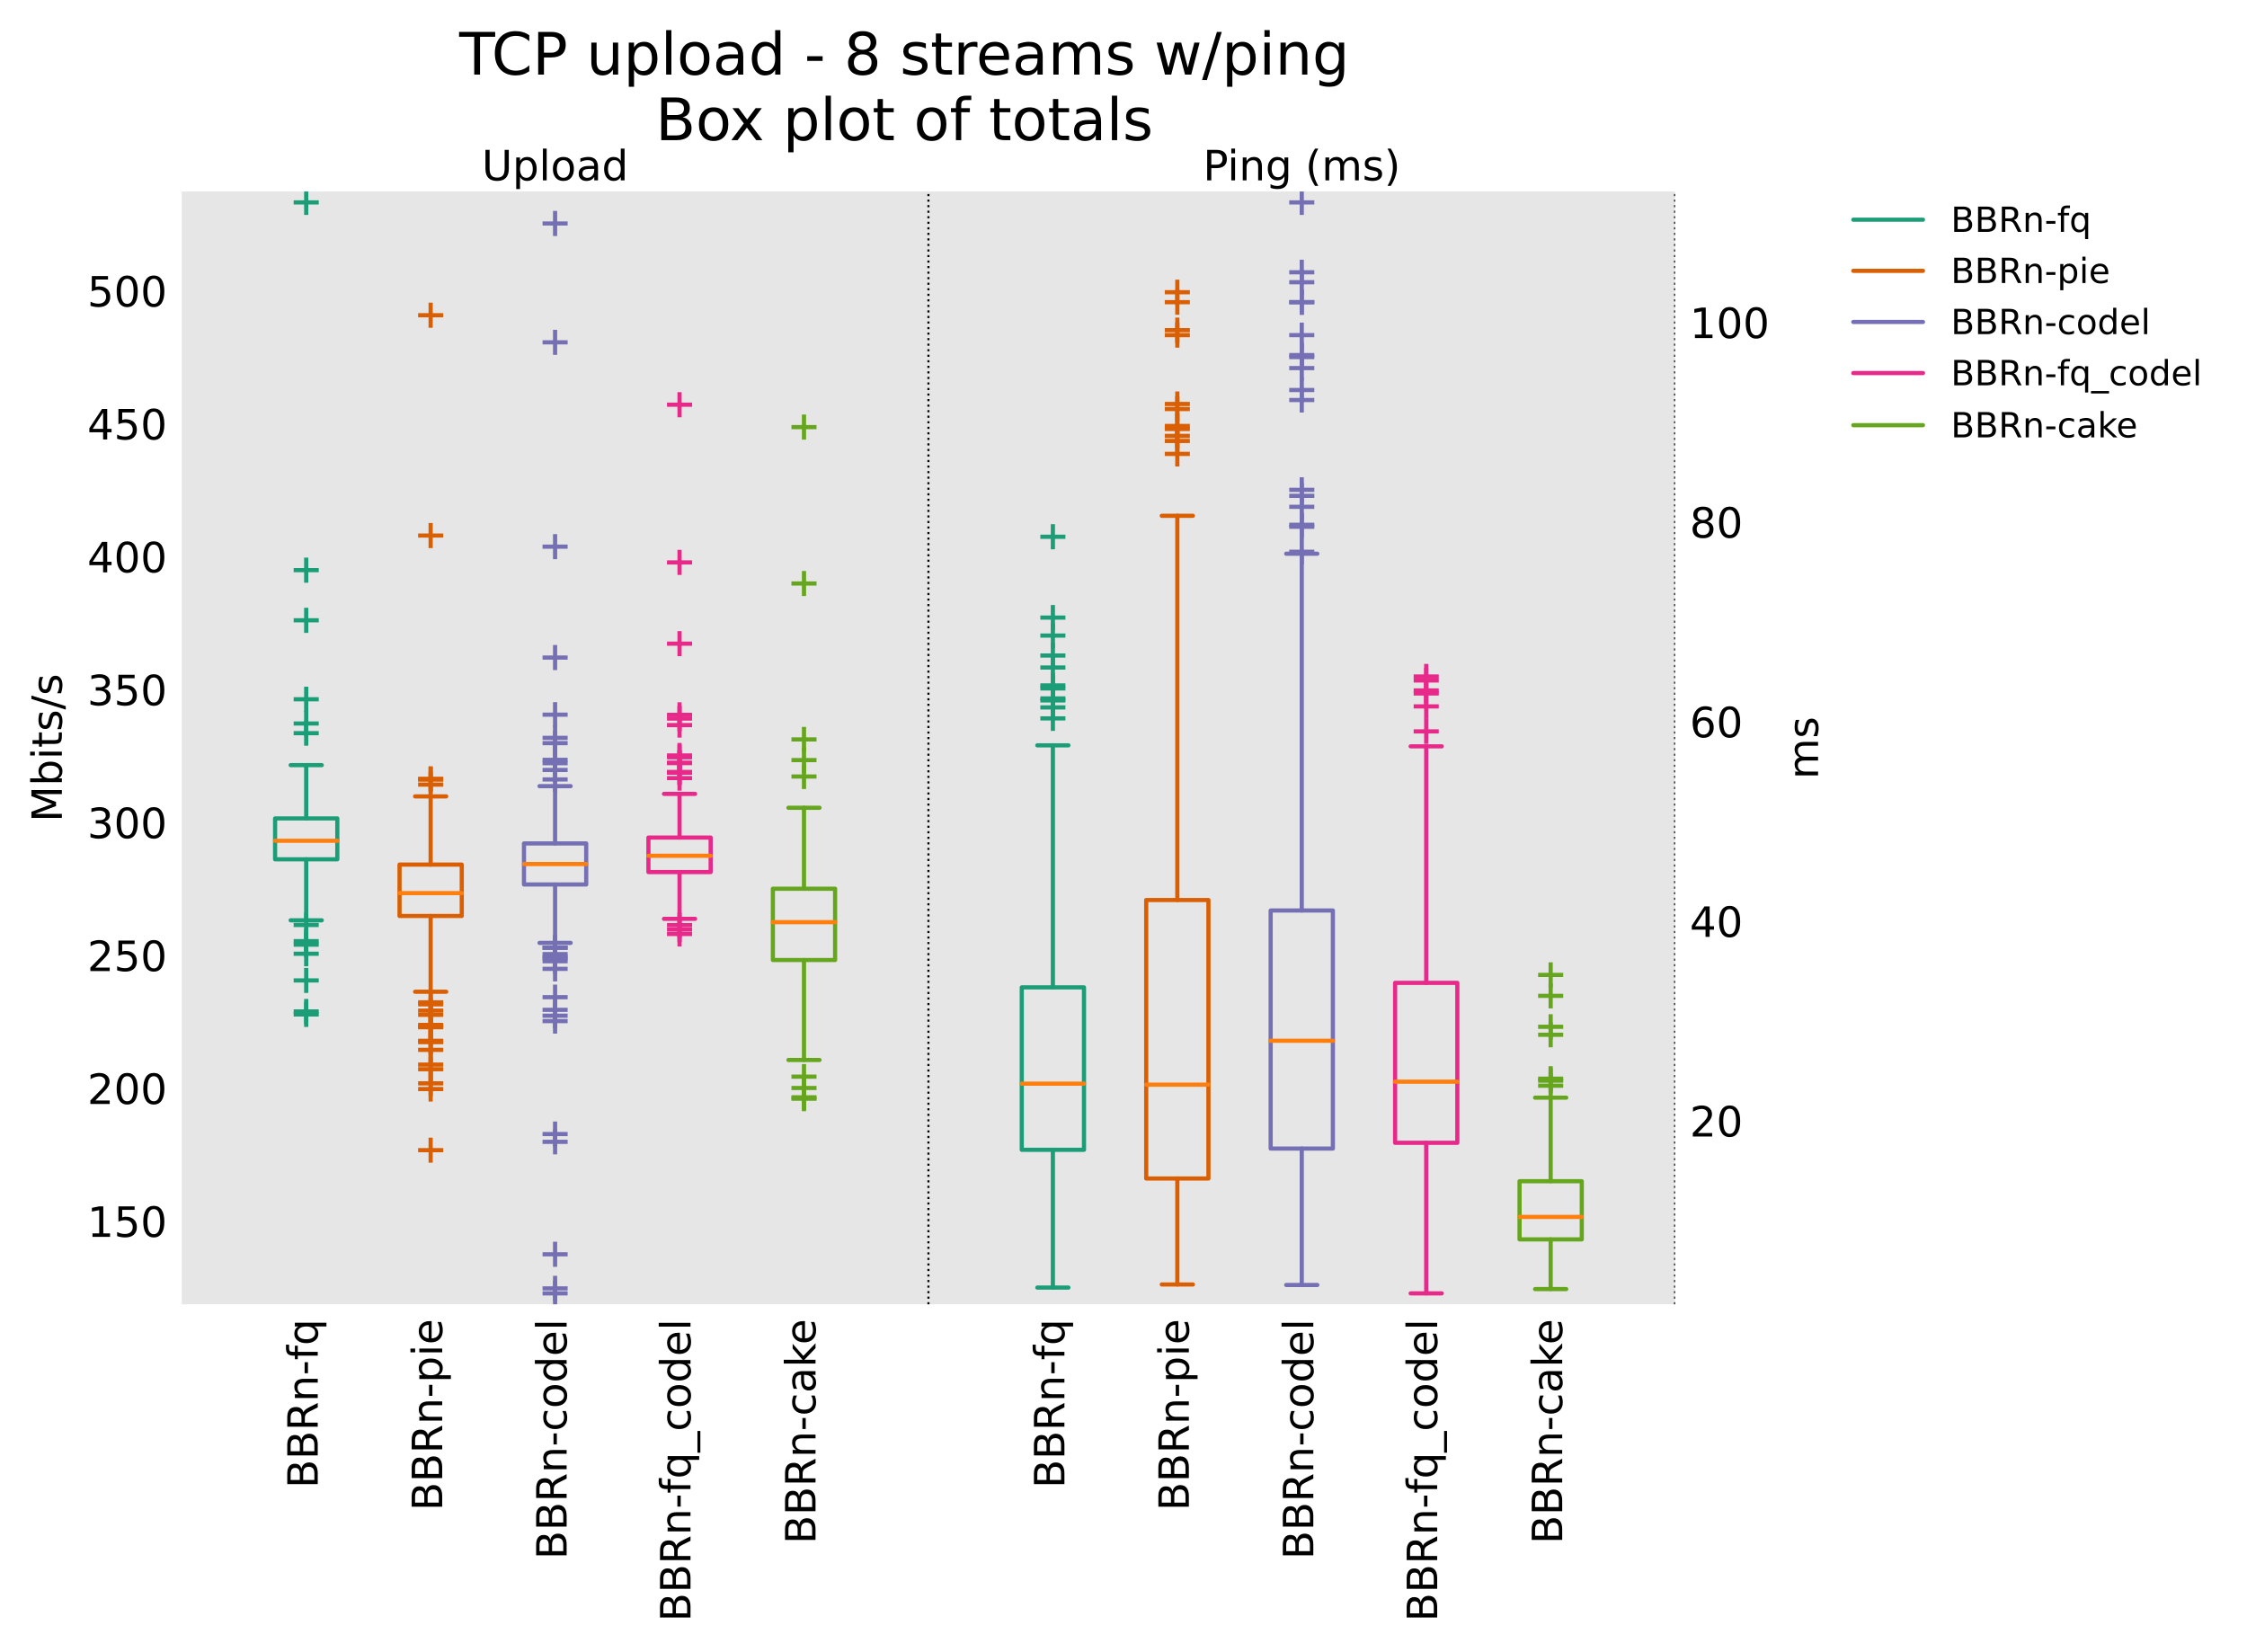 <?xml version="1.0" encoding="utf-8" standalone="no"?>
<!DOCTYPE svg PUBLIC "-//W3C//DTD SVG 1.1//EN"
  "http://www.w3.org/Graphics/SVG/1.1/DTD/svg11.dtd">
<!-- Created with matplotlib (https://matplotlib.org/) -->
<svg height="394.985pt" version="1.1" viewBox="0 0 537.35 394.985" width="537.35pt" xmlns="http://www.w3.org/2000/svg" xmlns:xlink="http://www.w3.org/1999/xlink">
 <defs>
  <style type="text/css">*{stroke-linecap:butt;stroke-linejoin:round;}</style>
 </defs>
 <g id="figure_1">
  <g id="patch_1">
   <path d="M 0 394.985 
L 537.35 394.985 
L 537.35 0 
L 0 0 
z
" style="fill:#ffffff;"/>
  </g>
  <g id="axes_1">
   <g id="patch_2">
    <path d="M 43.466 311.904 
L 400.586 311.904 
L 400.586 45.792 
L 43.466 45.792 
z
" style="fill:#e6e6e6;"/>
   </g>
   <g id="matplotlib.axis_1">
    <g id="xtick_1">
     <g id="line2d_1"/>
     <g id="text_1">
      <!-- BBRn-fq -->
      <g transform="translate(75.985 355.888)rotate(-90)scale(0.1 -0.1)">
       <defs>
        <path d="M 19.672 34.812 
L 19.672 8.109 
L 35.5 8.109 
Q 43.453 8.109 47.281 11.406 
Q 51.125 14.703 51.125 21.484 
Q 51.125 28.328 47.281 31.562 
Q 43.453 34.812 35.5 34.812 
z
M 19.672 64.797 
L 19.672 42.828 
L 34.281 42.828 
Q 41.5 42.828 45.031 45.531 
Q 48.578 48.25 48.578 53.812 
Q 48.578 59.328 45.031 62.062 
Q 41.5 64.797 34.281 64.797 
z
M 9.812 72.906 
L 35.016 72.906 
Q 46.297 72.906 52.391 68.219 
Q 58.5 63.531 58.5 54.891 
Q 58.5 48.188 55.375 44.234 
Q 52.25 40.281 46.188 39.312 
Q 53.469 37.75 57.5 32.781 
Q 61.531 27.828 61.531 20.406 
Q 61.531 10.641 54.891 5.312 
Q 48.25 0 35.984 0 
L 9.812 0 
z
" id="DejaVuSans-66"/>
        <path d="M 44.391 34.188 
Q 47.562 33.109 50.562 29.594 
Q 53.562 26.078 56.594 19.922 
L 66.609 0 
L 56 0 
L 46.688 18.703 
Q 43.062 26.031 39.672 28.422 
Q 36.281 30.812 30.422 30.812 
L 19.672 30.812 
L 19.672 0 
L 9.812 0 
L 9.812 72.906 
L 32.078 72.906 
Q 44.578 72.906 50.734 67.672 
Q 56.891 62.453 56.891 51.906 
Q 56.891 45.016 53.688 40.469 
Q 50.484 35.938 44.391 34.188 
z
M 19.672 64.797 
L 19.672 38.922 
L 32.078 38.922 
Q 39.203 38.922 42.844 42.219 
Q 46.484 45.516 46.484 51.906 
Q 46.484 58.297 42.844 61.547 
Q 39.203 64.797 32.078 64.797 
z
" id="DejaVuSans-82"/>
        <path d="M 54.891 33.016 
L 54.891 0 
L 45.906 0 
L 45.906 32.719 
Q 45.906 40.484 42.875 44.328 
Q 39.844 48.188 33.797 48.188 
Q 26.516 48.188 22.312 43.547 
Q 18.109 38.922 18.109 30.906 
L 18.109 0 
L 9.078 0 
L 9.078 54.688 
L 18.109 54.688 
L 18.109 46.188 
Q 21.344 51.125 25.703 53.562 
Q 30.078 56 35.797 56 
Q 45.219 56 50.047 50.172 
Q 54.891 44.344 54.891 33.016 
z
" id="DejaVuSans-110"/>
        <path d="M 4.891 31.391 
L 31.203 31.391 
L 31.203 23.391 
L 4.891 23.391 
z
" id="DejaVuSans-45"/>
        <path d="M 37.109 75.984 
L 37.109 68.5 
L 28.516 68.5 
Q 23.688 68.5 21.797 66.547 
Q 19.922 64.594 19.922 59.516 
L 19.922 54.688 
L 34.719 54.688 
L 34.719 47.703 
L 19.922 47.703 
L 19.922 0 
L 10.891 0 
L 10.891 47.703 
L 2.297 47.703 
L 2.297 54.688 
L 10.891 54.688 
L 10.891 58.5 
Q 10.891 67.625 15.141 71.797 
Q 19.391 75.984 28.609 75.984 
z
" id="DejaVuSans-102"/>
        <path d="M 14.797 27.297 
Q 14.797 17.391 18.875 11.75 
Q 22.953 6.109 30.078 6.109 
Q 37.203 6.109 41.297 11.75 
Q 45.406 17.391 45.406 27.297 
Q 45.406 37.203 41.297 42.844 
Q 37.203 48.484 30.078 48.484 
Q 22.953 48.484 18.875 42.844 
Q 14.797 37.203 14.797 27.297 
z
M 45.406 8.203 
Q 42.578 3.328 38.25 0.953 
Q 33.938 -1.422 27.875 -1.422 
Q 17.969 -1.422 11.734 6.484 
Q 5.516 14.406 5.516 27.297 
Q 5.516 40.188 11.734 48.094 
Q 17.969 56 27.875 56 
Q 33.938 56 38.25 53.625 
Q 42.578 51.266 45.406 46.391 
L 45.406 54.688 
L 54.391 54.688 
L 54.391 -20.797 
L 45.406 -20.797 
z
" id="DejaVuSans-113"/>
       </defs>
       <use xlink:href="#DejaVuSans-66"/>
       <use x="68.604" xlink:href="#DejaVuSans-66"/>
       <use x="137.207" xlink:href="#DejaVuSans-82"/>
       <use x="206.689" xlink:href="#DejaVuSans-110"/>
       <use x="270.068" xlink:href="#DejaVuSans-45"/>
       <use x="306.152" xlink:href="#DejaVuSans-102"/>
       <use x="341.357" xlink:href="#DejaVuSans-113"/>
      </g>
     </g>
    </g>
    <g id="xtick_2">
     <g id="line2d_2"/>
     <g id="text_2">
      <!-- BBRn-pie -->
      <g transform="translate(105.745 361.299)rotate(-90)scale(0.1 -0.1)">
       <defs>
        <path d="M 18.109 8.203 
L 18.109 -20.797 
L 9.078 -20.797 
L 9.078 54.688 
L 18.109 54.688 
L 18.109 46.391 
Q 20.953 51.266 25.266 53.625 
Q 29.594 56 35.594 56 
Q 45.562 56 51.781 48.094 
Q 58.016 40.188 58.016 27.297 
Q 58.016 14.406 51.781 6.484 
Q 45.562 -1.422 35.594 -1.422 
Q 29.594 -1.422 25.266 0.953 
Q 20.953 3.328 18.109 8.203 
z
M 48.688 27.297 
Q 48.688 37.203 44.609 42.844 
Q 40.531 48.484 33.406 48.484 
Q 26.266 48.484 22.188 42.844 
Q 18.109 37.203 18.109 27.297 
Q 18.109 17.391 22.188 11.75 
Q 26.266 6.109 33.406 6.109 
Q 40.531 6.109 44.609 11.75 
Q 48.688 17.391 48.688 27.297 
z
" id="DejaVuSans-112"/>
        <path d="M 9.422 54.688 
L 18.406 54.688 
L 18.406 0 
L 9.422 0 
z
M 9.422 75.984 
L 18.406 75.984 
L 18.406 64.594 
L 9.422 64.594 
z
" id="DejaVuSans-105"/>
        <path d="M 56.203 29.594 
L 56.203 25.203 
L 14.891 25.203 
Q 15.484 15.922 20.484 11.062 
Q 25.484 6.203 34.422 6.203 
Q 39.594 6.203 44.453 7.469 
Q 49.312 8.734 54.109 11.281 
L 54.109 2.781 
Q 49.266 0.734 44.188 -0.344 
Q 39.109 -1.422 33.891 -1.422 
Q 20.797 -1.422 13.156 6.188 
Q 5.516 13.812 5.516 26.812 
Q 5.516 40.234 12.766 48.109 
Q 20.016 56 32.328 56 
Q 43.359 56 49.781 48.891 
Q 56.203 41.797 56.203 29.594 
z
M 47.219 32.234 
Q 47.125 39.594 43.094 43.984 
Q 39.062 48.391 32.422 48.391 
Q 24.906 48.391 20.391 44.141 
Q 15.875 39.891 15.188 32.172 
z
" id="DejaVuSans-101"/>
       </defs>
       <use xlink:href="#DejaVuSans-66"/>
       <use x="68.604" xlink:href="#DejaVuSans-66"/>
       <use x="137.207" xlink:href="#DejaVuSans-82"/>
       <use x="206.689" xlink:href="#DejaVuSans-110"/>
       <use x="270.068" xlink:href="#DejaVuSans-45"/>
       <use x="306.152" xlink:href="#DejaVuSans-112"/>
       <use x="369.629" xlink:href="#DejaVuSans-105"/>
       <use x="397.412" xlink:href="#DejaVuSans-101"/>
      </g>
     </g>
    </g>
    <g id="xtick_3">
     <g id="line2d_3"/>
     <g id="text_3">
      <!-- BBRn-codel -->
      <g transform="translate(135.505 372.916)rotate(-90)scale(0.1 -0.1)">
       <defs>
        <path d="M 48.781 52.594 
L 48.781 44.188 
Q 44.969 46.297 41.141 47.344 
Q 37.312 48.391 33.406 48.391 
Q 24.656 48.391 19.812 42.844 
Q 14.984 37.312 14.984 27.297 
Q 14.984 17.281 19.812 11.734 
Q 24.656 6.203 33.406 6.203 
Q 37.312 6.203 41.141 7.25 
Q 44.969 8.297 48.781 10.406 
L 48.781 2.094 
Q 45.016 0.344 40.984 -0.531 
Q 36.969 -1.422 32.422 -1.422 
Q 20.062 -1.422 12.781 6.344 
Q 5.516 14.109 5.516 27.297 
Q 5.516 40.672 12.859 48.328 
Q 20.219 56 33.016 56 
Q 37.156 56 41.109 55.141 
Q 45.062 54.297 48.781 52.594 
z
" id="DejaVuSans-99"/>
        <path d="M 30.609 48.391 
Q 23.391 48.391 19.188 42.75 
Q 14.984 37.109 14.984 27.297 
Q 14.984 17.484 19.156 11.844 
Q 23.344 6.203 30.609 6.203 
Q 37.797 6.203 41.984 11.859 
Q 46.188 17.531 46.188 27.297 
Q 46.188 37.016 41.984 42.703 
Q 37.797 48.391 30.609 48.391 
z
M 30.609 56 
Q 42.328 56 49.016 48.375 
Q 55.719 40.766 55.719 27.297 
Q 55.719 13.875 49.016 6.219 
Q 42.328 -1.422 30.609 -1.422 
Q 18.844 -1.422 12.172 6.219 
Q 5.516 13.875 5.516 27.297 
Q 5.516 40.766 12.172 48.375 
Q 18.844 56 30.609 56 
z
" id="DejaVuSans-111"/>
        <path d="M 45.406 46.391 
L 45.406 75.984 
L 54.391 75.984 
L 54.391 0 
L 45.406 0 
L 45.406 8.203 
Q 42.578 3.328 38.25 0.953 
Q 33.938 -1.422 27.875 -1.422 
Q 17.969 -1.422 11.734 6.484 
Q 5.516 14.406 5.516 27.297 
Q 5.516 40.188 11.734 48.094 
Q 17.969 56 27.875 56 
Q 33.938 56 38.25 53.625 
Q 42.578 51.266 45.406 46.391 
z
M 14.797 27.297 
Q 14.797 17.391 18.875 11.75 
Q 22.953 6.109 30.078 6.109 
Q 37.203 6.109 41.297 11.75 
Q 45.406 17.391 45.406 27.297 
Q 45.406 37.203 41.297 42.844 
Q 37.203 48.484 30.078 48.484 
Q 22.953 48.484 18.875 42.844 
Q 14.797 37.203 14.797 27.297 
z
" id="DejaVuSans-100"/>
        <path d="M 9.422 75.984 
L 18.406 75.984 
L 18.406 0 
L 9.422 0 
z
" id="DejaVuSans-108"/>
       </defs>
       <use xlink:href="#DejaVuSans-66"/>
       <use x="68.604" xlink:href="#DejaVuSans-66"/>
       <use x="137.207" xlink:href="#DejaVuSans-82"/>
       <use x="206.689" xlink:href="#DejaVuSans-110"/>
       <use x="270.068" xlink:href="#DejaVuSans-45"/>
       <use x="306.152" xlink:href="#DejaVuSans-99"/>
       <use x="361.133" xlink:href="#DejaVuSans-111"/>
       <use x="422.314" xlink:href="#DejaVuSans-100"/>
       <use x="485.791" xlink:href="#DejaVuSans-101"/>
       <use x="547.314" xlink:href="#DejaVuSans-108"/>
      </g>
     </g>
    </g>
    <g id="xtick_4">
     <g id="line2d_4"/>
     <g id="text_4">
      <!-- BBRn-fq_codel -->
      <g transform="translate(165.126 387.785)rotate(-90)scale(0.1 -0.1)">
       <defs>
        <path d="M 50.984 -16.609 
L 50.984 -23.578 
L -0.984 -23.578 
L -0.984 -16.609 
z
" id="DejaVuSans-95"/>
       </defs>
       <use xlink:href="#DejaVuSans-66"/>
       <use x="68.604" xlink:href="#DejaVuSans-66"/>
       <use x="137.207" xlink:href="#DejaVuSans-82"/>
       <use x="206.689" xlink:href="#DejaVuSans-110"/>
       <use x="270.068" xlink:href="#DejaVuSans-45"/>
       <use x="306.152" xlink:href="#DejaVuSans-102"/>
       <use x="341.357" xlink:href="#DejaVuSans-113"/>
       <use x="404.834" xlink:href="#DejaVuSans-95"/>
       <use x="454.834" xlink:href="#DejaVuSans-99"/>
       <use x="509.814" xlink:href="#DejaVuSans-111"/>
       <use x="570.996" xlink:href="#DejaVuSans-100"/>
       <use x="634.473" xlink:href="#DejaVuSans-101"/>
       <use x="695.996" xlink:href="#DejaVuSans-108"/>
      </g>
     </g>
    </g>
    <g id="xtick_5">
     <g id="line2d_5"/>
     <g id="text_5">
      <!-- BBRn-cake -->
      <g transform="translate(195.025 369.227)rotate(-90)scale(0.1 -0.1)">
       <defs>
        <path d="M 34.281 27.484 
Q 23.391 27.484 19.188 25 
Q 14.984 22.516 14.984 16.5 
Q 14.984 11.719 18.141 8.906 
Q 21.297 6.109 26.703 6.109 
Q 34.188 6.109 38.703 11.406 
Q 43.219 16.703 43.219 25.484 
L 43.219 27.484 
z
M 52.203 31.203 
L 52.203 0 
L 43.219 0 
L 43.219 8.297 
Q 40.141 3.328 35.547 0.953 
Q 30.953 -1.422 24.312 -1.422 
Q 15.922 -1.422 10.953 3.297 
Q 6 8.016 6 15.922 
Q 6 25.141 12.172 29.828 
Q 18.359 34.516 30.609 34.516 
L 43.219 34.516 
L 43.219 35.406 
Q 43.219 41.609 39.141 45 
Q 35.062 48.391 27.688 48.391 
Q 23 48.391 18.547 47.266 
Q 14.109 46.141 10.016 43.891 
L 10.016 52.203 
Q 14.938 54.109 19.578 55.047 
Q 24.219 56 28.609 56 
Q 40.484 56 46.344 49.844 
Q 52.203 43.703 52.203 31.203 
z
" id="DejaVuSans-97"/>
        <path d="M 9.078 75.984 
L 18.109 75.984 
L 18.109 31.109 
L 44.922 54.688 
L 56.391 54.688 
L 27.391 29.109 
L 57.625 0 
L 45.906 0 
L 18.109 26.703 
L 18.109 0 
L 9.078 0 
z
" id="DejaVuSans-107"/>
       </defs>
       <use xlink:href="#DejaVuSans-66"/>
       <use x="68.604" xlink:href="#DejaVuSans-66"/>
       <use x="137.207" xlink:href="#DejaVuSans-82"/>
       <use x="206.689" xlink:href="#DejaVuSans-110"/>
       <use x="270.068" xlink:href="#DejaVuSans-45"/>
       <use x="306.152" xlink:href="#DejaVuSans-99"/>
       <use x="361.133" xlink:href="#DejaVuSans-97"/>
       <use x="422.412" xlink:href="#DejaVuSans-107"/>
       <use x="476.697" xlink:href="#DejaVuSans-101"/>
      </g>
     </g>
    </g>
    <g id="xtick_6">
     <g id="line2d_6"/>
     <g id="text_6">
      <!-- BBRn-fq -->
      <g transform="translate(254.545 355.888)rotate(-90)scale(0.1 -0.1)">
       <use xlink:href="#DejaVuSans-66"/>
       <use x="68.604" xlink:href="#DejaVuSans-66"/>
       <use x="137.207" xlink:href="#DejaVuSans-82"/>
       <use x="206.689" xlink:href="#DejaVuSans-110"/>
       <use x="270.068" xlink:href="#DejaVuSans-45"/>
       <use x="306.152" xlink:href="#DejaVuSans-102"/>
       <use x="341.357" xlink:href="#DejaVuSans-113"/>
      </g>
     </g>
    </g>
    <g id="xtick_7">
     <g id="line2d_7"/>
     <g id="text_7">
      <!-- BBRn-pie -->
      <g transform="translate(284.305 361.299)rotate(-90)scale(0.1 -0.1)">
       <use xlink:href="#DejaVuSans-66"/>
       <use x="68.604" xlink:href="#DejaVuSans-66"/>
       <use x="137.207" xlink:href="#DejaVuSans-82"/>
       <use x="206.689" xlink:href="#DejaVuSans-110"/>
       <use x="270.068" xlink:href="#DejaVuSans-45"/>
       <use x="306.152" xlink:href="#DejaVuSans-112"/>
       <use x="369.629" xlink:href="#DejaVuSans-105"/>
       <use x="397.412" xlink:href="#DejaVuSans-101"/>
      </g>
     </g>
    </g>
    <g id="xtick_8">
     <g id="line2d_8"/>
     <g id="text_8">
      <!-- BBRn-codel -->
      <g transform="translate(314.065 372.916)rotate(-90)scale(0.1 -0.1)">
       <use xlink:href="#DejaVuSans-66"/>
       <use x="68.604" xlink:href="#DejaVuSans-66"/>
       <use x="137.207" xlink:href="#DejaVuSans-82"/>
       <use x="206.689" xlink:href="#DejaVuSans-110"/>
       <use x="270.068" xlink:href="#DejaVuSans-45"/>
       <use x="306.152" xlink:href="#DejaVuSans-99"/>
       <use x="361.133" xlink:href="#DejaVuSans-111"/>
       <use x="422.314" xlink:href="#DejaVuSans-100"/>
       <use x="485.791" xlink:href="#DejaVuSans-101"/>
       <use x="547.314" xlink:href="#DejaVuSans-108"/>
      </g>
     </g>
    </g>
    <g id="xtick_9">
     <g id="line2d_9"/>
     <g id="text_9">
      <!-- BBRn-fq_codel -->
      <g transform="translate(343.686 387.785)rotate(-90)scale(0.1 -0.1)">
       <use xlink:href="#DejaVuSans-66"/>
       <use x="68.604" xlink:href="#DejaVuSans-66"/>
       <use x="137.207" xlink:href="#DejaVuSans-82"/>
       <use x="206.689" xlink:href="#DejaVuSans-110"/>
       <use x="270.068" xlink:href="#DejaVuSans-45"/>
       <use x="306.152" xlink:href="#DejaVuSans-102"/>
       <use x="341.357" xlink:href="#DejaVuSans-113"/>
       <use x="404.834" xlink:href="#DejaVuSans-95"/>
       <use x="454.834" xlink:href="#DejaVuSans-99"/>
       <use x="509.814" xlink:href="#DejaVuSans-111"/>
       <use x="570.996" xlink:href="#DejaVuSans-100"/>
       <use x="634.473" xlink:href="#DejaVuSans-101"/>
       <use x="695.996" xlink:href="#DejaVuSans-108"/>
      </g>
     </g>
    </g>
    <g id="xtick_10">
     <g id="line2d_10"/>
     <g id="text_10">
      <!-- BBRn-cake -->
      <g transform="translate(373.585 369.227)rotate(-90)scale(0.1 -0.1)">
       <use xlink:href="#DejaVuSans-66"/>
       <use x="68.604" xlink:href="#DejaVuSans-66"/>
       <use x="137.207" xlink:href="#DejaVuSans-82"/>
       <use x="206.689" xlink:href="#DejaVuSans-110"/>
       <use x="270.068" xlink:href="#DejaVuSans-45"/>
       <use x="306.152" xlink:href="#DejaVuSans-99"/>
       <use x="361.133" xlink:href="#DejaVuSans-97"/>
       <use x="422.412" xlink:href="#DejaVuSans-107"/>
       <use x="476.697" xlink:href="#DejaVuSans-101"/>
      </g>
     </g>
    </g>
   </g>
   <g id="matplotlib.axis_2">
    <g id="ytick_1">
     <g id="line2d_11"/>
     <g id="text_11">
      <!-- 150 -->
      <g transform="translate(20.878 295.781)scale(0.1 -0.1)">
       <defs>
        <path d="M 12.406 8.297 
L 28.516 8.297 
L 28.516 63.922 
L 10.984 60.406 
L 10.984 69.391 
L 28.422 72.906 
L 38.281 72.906 
L 38.281 8.297 
L 54.391 8.297 
L 54.391 0 
L 12.406 0 
z
" id="DejaVuSans-49"/>
        <path d="M 10.797 72.906 
L 49.516 72.906 
L 49.516 64.594 
L 19.828 64.594 
L 19.828 46.734 
Q 21.969 47.469 24.109 47.828 
Q 26.266 48.188 28.422 48.188 
Q 40.625 48.188 47.75 41.5 
Q 54.891 34.812 54.891 23.391 
Q 54.891 11.625 47.562 5.094 
Q 40.234 -1.422 26.906 -1.422 
Q 22.312 -1.422 17.547 -0.641 
Q 12.797 0.141 7.719 1.703 
L 7.719 11.625 
Q 12.109 9.234 16.797 8.062 
Q 21.484 6.891 26.703 6.891 
Q 35.156 6.891 40.078 11.328 
Q 45.016 15.766 45.016 23.391 
Q 45.016 31 40.078 35.438 
Q 35.156 39.891 26.703 39.891 
Q 22.75 39.891 18.812 39.016 
Q 14.891 38.141 10.797 36.281 
z
" id="DejaVuSans-53"/>
        <path d="M 31.781 66.406 
Q 24.172 66.406 20.328 58.906 
Q 16.5 51.422 16.5 36.375 
Q 16.5 21.391 20.328 13.891 
Q 24.172 6.391 31.781 6.391 
Q 39.453 6.391 43.281 13.891 
Q 47.125 21.391 47.125 36.375 
Q 47.125 51.422 43.281 58.906 
Q 39.453 66.406 31.781 66.406 
z
M 31.781 74.219 
Q 44.047 74.219 50.516 64.516 
Q 56.984 54.828 56.984 36.375 
Q 56.984 17.969 50.516 8.266 
Q 44.047 -1.422 31.781 -1.422 
Q 19.531 -1.422 13.062 8.266 
Q 6.594 17.969 6.594 36.375 
Q 6.594 54.828 13.062 64.516 
Q 19.531 74.219 31.781 74.219 
z
" id="DejaVuSans-48"/>
       </defs>
       <use xlink:href="#DejaVuSans-49"/>
       <use x="63.623" xlink:href="#DejaVuSans-53"/>
       <use x="127.246" xlink:href="#DejaVuSans-48"/>
      </g>
     </g>
    </g>
    <g id="ytick_2">
     <g id="line2d_12"/>
     <g id="text_12">
      <!-- 200 -->
      <g transform="translate(20.878 263.999)scale(0.1 -0.1)">
       <defs>
        <path d="M 19.188 8.297 
L 53.609 8.297 
L 53.609 0 
L 7.328 0 
L 7.328 8.297 
Q 12.938 14.109 22.625 23.891 
Q 32.328 33.688 34.812 36.531 
Q 39.547 41.844 41.422 45.531 
Q 43.312 49.219 43.312 52.781 
Q 43.312 58.594 39.234 62.25 
Q 35.156 65.922 28.609 65.922 
Q 23.969 65.922 18.812 64.312 
Q 13.672 62.703 7.812 59.422 
L 7.812 69.391 
Q 13.766 71.781 18.938 73 
Q 24.125 74.219 28.422 74.219 
Q 39.75 74.219 46.484 68.547 
Q 53.219 62.891 53.219 53.422 
Q 53.219 48.922 51.531 44.891 
Q 49.859 40.875 45.406 35.406 
Q 44.188 33.984 37.641 27.219 
Q 31.109 20.453 19.188 8.297 
z
" id="DejaVuSans-50"/>
       </defs>
       <use xlink:href="#DejaVuSans-50"/>
       <use x="63.623" xlink:href="#DejaVuSans-48"/>
       <use x="127.246" xlink:href="#DejaVuSans-48"/>
      </g>
     </g>
    </g>
    <g id="ytick_3">
     <g id="line2d_13"/>
     <g id="text_13">
      <!-- 250 -->
      <g transform="translate(20.878 232.217)scale(0.1 -0.1)">
       <use xlink:href="#DejaVuSans-50"/>
       <use x="63.623" xlink:href="#DejaVuSans-53"/>
       <use x="127.246" xlink:href="#DejaVuSans-48"/>
      </g>
     </g>
    </g>
    <g id="ytick_4">
     <g id="line2d_14"/>
     <g id="text_14">
      <!-- 300 -->
      <g transform="translate(20.878 200.434)scale(0.1 -0.1)">
       <defs>
        <path d="M 40.578 39.312 
Q 47.656 37.797 51.625 33 
Q 55.609 28.219 55.609 21.188 
Q 55.609 10.406 48.188 4.484 
Q 40.766 -1.422 27.094 -1.422 
Q 22.516 -1.422 17.656 -0.516 
Q 12.797 0.391 7.625 2.203 
L 7.625 11.719 
Q 11.719 9.328 16.594 8.109 
Q 21.484 6.891 26.812 6.891 
Q 36.078 6.891 40.938 10.547 
Q 45.797 14.203 45.797 21.188 
Q 45.797 27.641 41.281 31.266 
Q 36.766 34.906 28.719 34.906 
L 20.219 34.906 
L 20.219 43.016 
L 29.109 43.016 
Q 36.375 43.016 40.234 45.922 
Q 44.094 48.828 44.094 54.297 
Q 44.094 59.906 40.109 62.906 
Q 36.141 65.922 28.719 65.922 
Q 24.656 65.922 20.016 65.031 
Q 15.375 64.156 9.812 62.312 
L 9.812 71.094 
Q 15.438 72.656 20.344 73.438 
Q 25.25 74.219 29.594 74.219 
Q 40.828 74.219 47.359 69.109 
Q 53.906 64.016 53.906 55.328 
Q 53.906 49.266 50.438 45.094 
Q 46.969 40.922 40.578 39.312 
z
" id="DejaVuSans-51"/>
       </defs>
       <use xlink:href="#DejaVuSans-51"/>
       <use x="63.623" xlink:href="#DejaVuSans-48"/>
       <use x="127.246" xlink:href="#DejaVuSans-48"/>
      </g>
     </g>
    </g>
    <g id="ytick_5">
     <g id="line2d_15"/>
     <g id="text_15">
      <!-- 350 -->
      <g transform="translate(20.878 168.652)scale(0.1 -0.1)">
       <use xlink:href="#DejaVuSans-51"/>
       <use x="63.623" xlink:href="#DejaVuSans-53"/>
       <use x="127.246" xlink:href="#DejaVuSans-48"/>
      </g>
     </g>
    </g>
    <g id="ytick_6">
     <g id="line2d_16"/>
     <g id="text_16">
      <!-- 400 -->
      <g transform="translate(20.878 136.87)scale(0.1 -0.1)">
       <defs>
        <path d="M 37.797 64.312 
L 12.891 25.391 
L 37.797 25.391 
z
M 35.203 72.906 
L 47.609 72.906 
L 47.609 25.391 
L 58.016 25.391 
L 58.016 17.188 
L 47.609 17.188 
L 47.609 0 
L 37.797 0 
L 37.797 17.188 
L 4.891 17.188 
L 4.891 26.703 
z
" id="DejaVuSans-52"/>
       </defs>
       <use xlink:href="#DejaVuSans-52"/>
       <use x="63.623" xlink:href="#DejaVuSans-48"/>
       <use x="127.246" xlink:href="#DejaVuSans-48"/>
      </g>
     </g>
    </g>
    <g id="ytick_7">
     <g id="line2d_17"/>
     <g id="text_17">
      <!-- 450 -->
      <g transform="translate(20.878 105.087)scale(0.1 -0.1)">
       <use xlink:href="#DejaVuSans-52"/>
       <use x="63.623" xlink:href="#DejaVuSans-53"/>
       <use x="127.246" xlink:href="#DejaVuSans-48"/>
      </g>
     </g>
    </g>
    <g id="ytick_8">
     <g id="line2d_18"/>
     <g id="text_18">
      <!-- 500 -->
      <g transform="translate(20.878 73.305)scale(0.1 -0.1)">
       <use xlink:href="#DejaVuSans-53"/>
       <use x="63.623" xlink:href="#DejaVuSans-48"/>
       <use x="127.246" xlink:href="#DejaVuSans-48"/>
      </g>
     </g>
    </g>
    <g id="ytick_9">
     <g id="line2d_19"/>
    </g>
    <g id="ytick_10">
     <g id="line2d_20"/>
    </g>
    <g id="ytick_11">
     <g id="line2d_21"/>
    </g>
    <g id="ytick_12">
     <g id="line2d_22"/>
    </g>
    <g id="ytick_13">
     <g id="line2d_23"/>
    </g>
    <g id="ytick_14">
     <g id="line2d_24"/>
    </g>
    <g id="ytick_15">
     <g id="line2d_25"/>
    </g>
    <g id="ytick_16">
     <g id="line2d_26"/>
    </g>
    <g id="ytick_17">
     <g id="line2d_27"/>
    </g>
    <g id="ytick_18">
     <g id="line2d_28"/>
    </g>
    <g id="ytick_19">
     <g id="line2d_29"/>
    </g>
    <g id="ytick_20">
     <g id="line2d_30"/>
    </g>
    <g id="ytick_21">
     <g id="line2d_31"/>
    </g>
    <g id="ytick_22">
     <g id="line2d_32"/>
    </g>
    <g id="ytick_23">
     <g id="line2d_33"/>
    </g>
    <g id="ytick_24">
     <g id="line2d_34"/>
    </g>
    <g id="ytick_25">
     <g id="line2d_35"/>
    </g>
    <g id="ytick_26">
     <g id="line2d_36"/>
    </g>
    <g id="ytick_27">
     <g id="line2d_37"/>
    </g>
    <g id="ytick_28">
     <g id="line2d_38"/>
    </g>
    <g id="ytick_29">
     <g id="line2d_39"/>
    </g>
    <g id="ytick_30">
     <g id="line2d_40"/>
    </g>
    <g id="ytick_31">
     <g id="line2d_41"/>
    </g>
    <g id="ytick_32">
     <g id="line2d_42"/>
    </g>
    <g id="ytick_33">
     <g id="line2d_43"/>
    </g>
    <g id="ytick_34">
     <g id="line2d_44"/>
    </g>
    <g id="ytick_35">
     <g id="line2d_45"/>
    </g>
    <g id="ytick_36">
     <g id="line2d_46"/>
    </g>
    <g id="ytick_37">
     <g id="line2d_47"/>
    </g>
    <g id="ytick_38">
     <g id="line2d_48"/>
    </g>
    <g id="ytick_39">
     <g id="line2d_49"/>
    </g>
    <g id="ytick_40">
     <g id="line2d_50"/>
    </g>
    <g id="ytick_41">
     <g id="line2d_51"/>
    </g>
    <g id="ytick_42">
     <g id="line2d_52"/>
    </g>
    <g id="text_19">
     <!-- Mbits/s -->
     <g transform="translate(14.798 196.579)rotate(-90)scale(0.1 -0.1)">
      <defs>
       <path d="M 9.812 72.906 
L 24.516 72.906 
L 43.109 23.297 
L 61.812 72.906 
L 76.516 72.906 
L 76.516 0 
L 66.891 0 
L 66.891 64.016 
L 48.094 14.016 
L 38.188 14.016 
L 19.391 64.016 
L 19.391 0 
L 9.812 0 
z
" id="DejaVuSans-77"/>
       <path d="M 48.688 27.297 
Q 48.688 37.203 44.609 42.844 
Q 40.531 48.484 33.406 48.484 
Q 26.266 48.484 22.188 42.844 
Q 18.109 37.203 18.109 27.297 
Q 18.109 17.391 22.188 11.75 
Q 26.266 6.109 33.406 6.109 
Q 40.531 6.109 44.609 11.75 
Q 48.688 17.391 48.688 27.297 
z
M 18.109 46.391 
Q 20.953 51.266 25.266 53.625 
Q 29.594 56 35.594 56 
Q 45.562 56 51.781 48.094 
Q 58.016 40.188 58.016 27.297 
Q 58.016 14.406 51.781 6.484 
Q 45.562 -1.422 35.594 -1.422 
Q 29.594 -1.422 25.266 0.953 
Q 20.953 3.328 18.109 8.203 
L 18.109 0 
L 9.078 0 
L 9.078 75.984 
L 18.109 75.984 
z
" id="DejaVuSans-98"/>
       <path d="M 18.312 70.219 
L 18.312 54.688 
L 36.812 54.688 
L 36.812 47.703 
L 18.312 47.703 
L 18.312 18.016 
Q 18.312 11.328 20.141 9.422 
Q 21.969 7.516 27.594 7.516 
L 36.812 7.516 
L 36.812 0 
L 27.594 0 
Q 17.188 0 13.234 3.875 
Q 9.281 7.766 9.281 18.016 
L 9.281 47.703 
L 2.688 47.703 
L 2.688 54.688 
L 9.281 54.688 
L 9.281 70.219 
z
" id="DejaVuSans-116"/>
       <path d="M 44.281 53.078 
L 44.281 44.578 
Q 40.484 46.531 36.375 47.5 
Q 32.281 48.484 27.875 48.484 
Q 21.188 48.484 17.844 46.438 
Q 14.5 44.391 14.5 40.281 
Q 14.5 37.156 16.891 35.375 
Q 19.281 33.594 26.516 31.984 
L 29.594 31.297 
Q 39.156 29.25 43.188 25.516 
Q 47.219 21.781 47.219 15.094 
Q 47.219 7.469 41.188 3.016 
Q 35.156 -1.422 24.609 -1.422 
Q 20.219 -1.422 15.453 -0.562 
Q 10.688 0.297 5.422 2 
L 5.422 11.281 
Q 10.406 8.688 15.234 7.391 
Q 20.062 6.109 24.812 6.109 
Q 31.156 6.109 34.562 8.281 
Q 37.984 10.453 37.984 14.406 
Q 37.984 18.062 35.516 20.016 
Q 33.062 21.969 24.703 23.781 
L 21.578 24.516 
Q 13.234 26.266 9.516 29.906 
Q 5.812 33.547 5.812 39.891 
Q 5.812 47.609 11.281 51.797 
Q 16.75 56 26.812 56 
Q 31.781 56 36.172 55.266 
Q 40.578 54.547 44.281 53.078 
z
" id="DejaVuSans-115"/>
       <path d="M 25.391 72.906 
L 33.688 72.906 
L 8.297 -9.281 
L 0 -9.281 
z
" id="DejaVuSans-47"/>
      </defs>
      <use xlink:href="#DejaVuSans-77"/>
      <use x="86.279" xlink:href="#DejaVuSans-98"/>
      <use x="149.756" xlink:href="#DejaVuSans-105"/>
      <use x="177.539" xlink:href="#DejaVuSans-116"/>
      <use x="216.748" xlink:href="#DejaVuSans-115"/>
      <use x="268.848" xlink:href="#DejaVuSans-47"/>
      <use x="302.539" xlink:href="#DejaVuSans-115"/>
     </g>
    </g>
   </g>
   <g id="line2d_53">
    <path clip-path="url(#p373fb2f3bc)" d="M 65.786 205.494 
L 80.666 205.494 
L 80.666 195.718 
L 65.786 195.718 
L 65.786 205.494 
" style="fill:none;stroke:#1b9e77;stroke-linecap:round;"/>
   </g>
   <g id="line2d_54">
    <path clip-path="url(#p373fb2f3bc)" d="M 73.226 205.494 
L 73.226 220.078 
" style="fill:none;stroke:#1b9e77;stroke-linecap:round;"/>
   </g>
   <g id="line2d_55">
    <path clip-path="url(#p373fb2f3bc)" d="M 73.226 195.718 
L 73.226 182.974 
" style="fill:none;stroke:#1b9e77;stroke-linecap:round;"/>
   </g>
   <g id="line2d_56">
    <path clip-path="url(#p373fb2f3bc)" d="M 69.506 220.078 
L 76.946 220.078 
" style="fill:none;stroke:#1b9e77;stroke-linecap:round;"/>
   </g>
   <g id="line2d_57">
    <path clip-path="url(#p373fb2f3bc)" d="M 69.506 182.974 
L 76.946 182.974 
" style="fill:none;stroke:#1b9e77;stroke-linecap:round;"/>
   </g>
   <g id="line2d_58">
    <defs>
     <path d="M -3 0 
L 3 0 
M 0 3 
L 0 -3 
" id="m7051601ac8" style="stroke:#1b9e77;"/>
    </defs>
    <g clip-path="url(#p373fb2f3bc)">
     <use style="fill:#0000ff;stroke:#1b9e77;" x="73.226" xlink:href="#m7051601ac8" y="221.203"/>
     <use style="fill:#0000ff;stroke:#1b9e77;" x="73.226" xlink:href="#m7051601ac8" y="234.455"/>
     <use style="fill:#0000ff;stroke:#1b9e77;" x="73.226" xlink:href="#m7051601ac8" y="225.899"/>
     <use style="fill:#0000ff;stroke:#1b9e77;" x="73.226" xlink:href="#m7051601ac8" y="242.596"/>
     <use style="fill:#0000ff;stroke:#1b9e77;" x="73.226" xlink:href="#m7051601ac8" y="241.885"/>
     <use style="fill:#0000ff;stroke:#1b9e77;" x="73.226" xlink:href="#m7051601ac8" y="228.074"/>
     <use style="fill:#0000ff;stroke:#1b9e77;" x="73.226" xlink:href="#m7051601ac8" y="225.066"/>
     <use style="fill:#0000ff;stroke:#1b9e77;" x="73.226" xlink:href="#m7051601ac8" y="48.401"/>
     <use style="fill:#0000ff;stroke:#1b9e77;" x="73.226" xlink:href="#m7051601ac8" y="136.348"/>
     <use style="fill:#0000ff;stroke:#1b9e77;" x="73.226" xlink:href="#m7051601ac8" y="148.34"/>
     <use style="fill:#0000ff;stroke:#1b9e77;" x="73.226" xlink:href="#m7051601ac8" y="173.019"/>
     <use style="fill:#0000ff;stroke:#1b9e77;" x="73.226" xlink:href="#m7051601ac8" y="175.332"/>
     <use style="fill:#0000ff;stroke:#1b9e77;" x="73.226" xlink:href="#m7051601ac8" y="167.221"/>
    </g>
   </g>
   <g id="line2d_59">
    <path clip-path="url(#p373fb2f3bc)" d="M 95.546 219.046 
L 110.426 219.046 
L 110.426 206.761 
L 95.546 206.761 
L 95.546 219.046 
" style="fill:none;stroke:#d95f02;stroke-linecap:round;"/>
   </g>
   <g id="line2d_60">
    <path clip-path="url(#p373fb2f3bc)" d="M 102.986 219.046 
L 102.986 237.166 
" style="fill:none;stroke:#d95f02;stroke-linecap:round;"/>
   </g>
   <g id="line2d_61">
    <path clip-path="url(#p373fb2f3bc)" d="M 102.986 206.761 
L 102.986 190.447 
" style="fill:none;stroke:#d95f02;stroke-linecap:round;"/>
   </g>
   <g id="line2d_62">
    <path clip-path="url(#p373fb2f3bc)" d="M 99.266 237.166 
L 106.706 237.166 
" style="fill:none;stroke:#d95f02;stroke-linecap:round;"/>
   </g>
   <g id="line2d_63">
    <path clip-path="url(#p373fb2f3bc)" d="M 99.266 190.447 
L 106.706 190.447 
" style="fill:none;stroke:#d95f02;stroke-linecap:round;"/>
   </g>
   <g id="line2d_64">
    <defs>
     <path d="M -3 0 
L 3 0 
M 0 3 
L 0 -3 
" id="m6b57d88aa3" style="stroke:#d95f02;"/>
    </defs>
    <g clip-path="url(#p373fb2f3bc)">
     <use style="fill:#0000ff;stroke:#d95f02;" x="102.986" xlink:href="#m6b57d88aa3" y="242.679"/>
     <use style="fill:#0000ff;stroke:#d95f02;" x="102.986" xlink:href="#m6b57d88aa3" y="245.648"/>
     <use style="fill:#0000ff;stroke:#d95f02;" x="102.986" xlink:href="#m6b57d88aa3" y="240.178"/>
     <use style="fill:#0000ff;stroke:#d95f02;" x="102.986" xlink:href="#m6b57d88aa3" y="239.694"/>
     <use style="fill:#0000ff;stroke:#d95f02;" x="102.986" xlink:href="#m6b57d88aa3" y="248.895"/>
     <use style="fill:#0000ff;stroke:#d95f02;" x="102.986" xlink:href="#m6b57d88aa3" y="251.062"/>
     <use style="fill:#0000ff;stroke:#d95f02;" x="102.986" xlink:href="#m6b57d88aa3" y="245.109"/>
     <use style="fill:#0000ff;stroke:#d95f02;" x="102.986" xlink:href="#m6b57d88aa3" y="249.216"/>
     <use style="fill:#0000ff;stroke:#d95f02;" x="102.986" xlink:href="#m6b57d88aa3" y="255.695"/>
     <use style="fill:#0000ff;stroke:#d95f02;" x="102.986" xlink:href="#m6b57d88aa3" y="259.079"/>
     <use style="fill:#0000ff;stroke:#d95f02;" x="102.986" xlink:href="#m6b57d88aa3" y="275.052"/>
     <use style="fill:#0000ff;stroke:#d95f02;" x="102.986" xlink:href="#m6b57d88aa3" y="260.436"/>
     <use style="fill:#0000ff;stroke:#d95f02;" x="102.986" xlink:href="#m6b57d88aa3" y="254.595"/>
     <use style="fill:#0000ff;stroke:#d95f02;" x="102.986" xlink:href="#m6b57d88aa3" y="245.521"/>
     <use style="fill:#0000ff;stroke:#d95f02;" x="102.986" xlink:href="#m6b57d88aa3" y="241.681"/>
     <use style="fill:#0000ff;stroke:#d95f02;" x="102.986" xlink:href="#m6b57d88aa3" y="128.067"/>
     <use style="fill:#0000ff;stroke:#d95f02;" x="102.986" xlink:href="#m6b57d88aa3" y="187.629"/>
     <use style="fill:#0000ff;stroke:#d95f02;" x="102.986" xlink:href="#m6b57d88aa3" y="186.443"/>
     <use style="fill:#0000ff;stroke:#d95f02;" x="102.986" xlink:href="#m6b57d88aa3" y="186.238"/>
     <use style="fill:#0000ff;stroke:#d95f02;" x="102.986" xlink:href="#m6b57d88aa3" y="75.383"/>
    </g>
   </g>
   <g id="line2d_65">
    <path clip-path="url(#p373fb2f3bc)" d="M 125.306 211.521 
L 140.186 211.521 
L 140.186 201.694 
L 125.306 201.694 
L 125.306 211.521 
" style="fill:none;stroke:#7570b3;stroke-linecap:round;"/>
   </g>
   <g id="line2d_66">
    <path clip-path="url(#p373fb2f3bc)" d="M 132.746 211.521 
L 132.746 225.482 
" style="fill:none;stroke:#7570b3;stroke-linecap:round;"/>
   </g>
   <g id="line2d_67">
    <path clip-path="url(#p373fb2f3bc)" d="M 132.746 201.694 
L 132.746 187.998 
" style="fill:none;stroke:#7570b3;stroke-linecap:round;"/>
   </g>
   <g id="line2d_68">
    <path clip-path="url(#p373fb2f3bc)" d="M 129.026 225.482 
L 136.466 225.482 
" style="fill:none;stroke:#7570b3;stroke-linecap:round;"/>
   </g>
   <g id="line2d_69">
    <path clip-path="url(#p373fb2f3bc)" d="M 129.026 187.998 
L 136.466 187.998 
" style="fill:none;stroke:#7570b3;stroke-linecap:round;"/>
   </g>
   <g id="line2d_70">
    <defs>
     <path d="M -3 0 
L 3 0 
M 0 3 
L 0 -3 
" id="m067c299369" style="stroke:#7570b3;"/>
    </defs>
    <g clip-path="url(#p373fb2f3bc)">
     <use style="fill:#0000ff;stroke:#7570b3;" x="132.746" xlink:href="#m067c299369" y="229.189"/>
     <use style="fill:#0000ff;stroke:#7570b3;" x="132.746" xlink:href="#m067c299369" y="241.492"/>
     <use style="fill:#0000ff;stroke:#7570b3;" x="132.746" xlink:href="#m067c299369" y="226.662"/>
     <use style="fill:#0000ff;stroke:#7570b3;" x="132.746" xlink:href="#m067c299369" y="228.857"/>
     <use style="fill:#0000ff;stroke:#7570b3;" x="132.746" xlink:href="#m067c299369" y="271.197"/>
     <use style="fill:#0000ff;stroke:#7570b3;" x="132.746" xlink:href="#m067c299369" y="309.295"/>
     <use style="fill:#0000ff;stroke:#7570b3;" x="132.746" xlink:href="#m067c299369" y="308.102"/>
     <use style="fill:#0000ff;stroke:#7570b3;" x="132.746" xlink:href="#m067c299369" y="299.953"/>
     <use style="fill:#0000ff;stroke:#7570b3;" x="132.746" xlink:href="#m067c299369" y="273.06"/>
     <use style="fill:#0000ff;stroke:#7570b3;" x="132.746" xlink:href="#m067c299369" y="244.181"/>
     <use style="fill:#0000ff;stroke:#7570b3;" x="132.746" xlink:href="#m067c299369" y="226.633"/>
     <use style="fill:#0000ff;stroke:#7570b3;" x="132.746" xlink:href="#m067c299369" y="231.697"/>
     <use style="fill:#0000ff;stroke:#7570b3;" x="132.746" xlink:href="#m067c299369" y="229.874"/>
     <use style="fill:#0000ff;stroke:#7570b3;" x="132.746" xlink:href="#m067c299369" y="238.466"/>
     <use style="fill:#0000ff;stroke:#7570b3;" x="132.746" xlink:href="#m067c299369" y="242.899"/>
     <use style="fill:#0000ff;stroke:#7570b3;" x="132.746" xlink:href="#m067c299369" y="228.164"/>
     <use style="fill:#0000ff;stroke:#7570b3;" x="132.746" xlink:href="#m067c299369" y="53.44"/>
     <use style="fill:#0000ff;stroke:#7570b3;" x="132.746" xlink:href="#m067c299369" y="81.865"/>
     <use style="fill:#0000ff;stroke:#7570b3;" x="132.746" xlink:href="#m067c299369" y="157.248"/>
     <use style="fill:#0000ff;stroke:#7570b3;" x="132.746" xlink:href="#m067c299369" y="170.906"/>
     <use style="fill:#0000ff;stroke:#7570b3;" x="132.746" xlink:href="#m067c299369" y="176.45"/>
     <use style="fill:#0000ff;stroke:#7570b3;" x="132.746" xlink:href="#m067c299369" y="182.512"/>
     <use style="fill:#0000ff;stroke:#7570b3;" x="132.746" xlink:href="#m067c299369" y="184.133"/>
     <use style="fill:#0000ff;stroke:#7570b3;" x="132.746" xlink:href="#m067c299369" y="177.715"/>
     <use style="fill:#0000ff;stroke:#7570b3;" x="132.746" xlink:href="#m067c299369" y="186.391"/>
     <use style="fill:#0000ff;stroke:#7570b3;" x="132.746" xlink:href="#m067c299369" y="181.702"/>
     <use style="fill:#0000ff;stroke:#7570b3;" x="132.746" xlink:href="#m067c299369" y="130.725"/>
    </g>
   </g>
   <g id="line2d_71">
    <path clip-path="url(#p373fb2f3bc)" d="M 155.066 208.544 
L 169.946 208.544 
L 169.946 200.291 
L 155.066 200.291 
L 155.066 208.544 
" style="fill:none;stroke:#e7298a;stroke-linecap:round;"/>
   </g>
   <g id="line2d_72">
    <path clip-path="url(#p373fb2f3bc)" d="M 162.506 208.544 
L 162.506 219.733 
" style="fill:none;stroke:#e7298a;stroke-linecap:round;"/>
   </g>
   <g id="line2d_73">
    <path clip-path="url(#p373fb2f3bc)" d="M 162.506 200.291 
L 162.506 189.844 
" style="fill:none;stroke:#e7298a;stroke-linecap:round;"/>
   </g>
   <g id="line2d_74">
    <path clip-path="url(#p373fb2f3bc)" d="M 158.786 219.733 
L 166.226 219.733 
" style="fill:none;stroke:#e7298a;stroke-linecap:round;"/>
   </g>
   <g id="line2d_75">
    <path clip-path="url(#p373fb2f3bc)" d="M 158.786 189.844 
L 166.226 189.844 
" style="fill:none;stroke:#e7298a;stroke-linecap:round;"/>
   </g>
   <g id="line2d_76">
    <defs>
     <path d="M -3 0 
L 3 0 
M 0 3 
L 0 -3 
" id="me125eae279" style="stroke:#e7298a;"/>
    </defs>
    <g clip-path="url(#p373fb2f3bc)">
     <use style="fill:#0000ff;stroke:#e7298a;" x="162.506" xlink:href="#me125eae279" y="221.236"/>
     <use style="fill:#0000ff;stroke:#e7298a;" x="162.506" xlink:href="#me125eae279" y="223.347"/>
     <use style="fill:#0000ff;stroke:#e7298a;" x="162.506" xlink:href="#me125eae279" y="222.283"/>
     <use style="fill:#0000ff;stroke:#e7298a;" x="162.506" xlink:href="#me125eae279" y="96.786"/>
     <use style="fill:#0000ff;stroke:#e7298a;" x="162.506" xlink:href="#me125eae279" y="153.921"/>
     <use style="fill:#0000ff;stroke:#e7298a;" x="162.506" xlink:href="#me125eae279" y="170.946"/>
     <use style="fill:#0000ff;stroke:#e7298a;" x="162.506" xlink:href="#me125eae279" y="181.089"/>
     <use style="fill:#0000ff;stroke:#e7298a;" x="162.506" xlink:href="#me125eae279" y="180.67"/>
     <use style="fill:#0000ff;stroke:#e7298a;" x="162.506" xlink:href="#me125eae279" y="171.836"/>
     <use style="fill:#0000ff;stroke:#e7298a;" x="162.506" xlink:href="#me125eae279" y="184.772"/>
     <use style="fill:#0000ff;stroke:#e7298a;" x="162.506" xlink:href="#me125eae279" y="186.074"/>
     <use style="fill:#0000ff;stroke:#e7298a;" x="162.506" xlink:href="#me125eae279" y="182.478"/>
     <use style="fill:#0000ff;stroke:#e7298a;" x="162.506" xlink:href="#me125eae279" y="182.409"/>
     <use style="fill:#0000ff;stroke:#e7298a;" x="162.506" xlink:href="#me125eae279" y="173.4"/>
     <use style="fill:#0000ff;stroke:#e7298a;" x="162.506" xlink:href="#me125eae279" y="184.604"/>
     <use style="fill:#0000ff;stroke:#e7298a;" x="162.506" xlink:href="#me125eae279" y="134.491"/>
    </g>
   </g>
   <g id="line2d_77">
    <path clip-path="url(#p373fb2f3bc)" d="M 184.826 229.577 
L 199.706 229.577 
L 199.706 212.528 
L 184.826 212.528 
L 184.826 229.577 
" style="fill:none;stroke:#66a61e;stroke-linecap:round;"/>
   </g>
   <g id="line2d_78">
    <path clip-path="url(#p373fb2f3bc)" d="M 192.266 229.577 
L 192.266 253.487 
" style="fill:none;stroke:#66a61e;stroke-linecap:round;"/>
   </g>
   <g id="line2d_79">
    <path clip-path="url(#p373fb2f3bc)" d="M 192.266 212.528 
L 192.266 193.169 
" style="fill:none;stroke:#66a61e;stroke-linecap:round;"/>
   </g>
   <g id="line2d_80">
    <path clip-path="url(#p373fb2f3bc)" d="M 188.546 253.487 
L 195.986 253.487 
" style="fill:none;stroke:#66a61e;stroke-linecap:round;"/>
   </g>
   <g id="line2d_81">
    <path clip-path="url(#p373fb2f3bc)" d="M 188.546 193.169 
L 195.986 193.169 
" style="fill:none;stroke:#66a61e;stroke-linecap:round;"/>
   </g>
   <g id="line2d_82">
    <defs>
     <path d="M -3 0 
L 3 0 
M 0 3 
L 0 -3 
" id="mf1c7b9a73d" style="stroke:#66a61e;"/>
    </defs>
    <g clip-path="url(#p373fb2f3bc)">
     <use style="fill:#0000ff;stroke:#66a61e;" x="192.266" xlink:href="#mf1c7b9a73d" y="262.743"/>
     <use style="fill:#0000ff;stroke:#66a61e;" x="192.266" xlink:href="#mf1c7b9a73d" y="257.465"/>
     <use style="fill:#0000ff;stroke:#66a61e;" x="192.266" xlink:href="#mf1c7b9a73d" y="262.415"/>
     <use style="fill:#0000ff;stroke:#66a61e;" x="192.266" xlink:href="#mf1c7b9a73d" y="260.186"/>
     <use style="fill:#0000ff;stroke:#66a61e;" x="192.266" xlink:href="#mf1c7b9a73d" y="102.134"/>
     <use style="fill:#0000ff;stroke:#66a61e;" x="192.266" xlink:href="#mf1c7b9a73d" y="176.824"/>
     <use style="fill:#0000ff;stroke:#66a61e;" x="192.266" xlink:href="#mf1c7b9a73d" y="181.771"/>
     <use style="fill:#0000ff;stroke:#66a61e;" x="192.266" xlink:href="#mf1c7b9a73d" y="185.693"/>
     <use style="fill:#0000ff;stroke:#66a61e;" x="192.266" xlink:href="#mf1c7b9a73d" y="139.538"/>
    </g>
   </g>
   <g id="line2d_83">
    <path clip-path="url(#p373fb2f3bc)" d="M 222.026 311.904 
L 222.026 45.792 
" style="fill:none;stroke:#000000;stroke-dasharray:0.5,0.825;stroke-dashoffset:0;stroke-width:0.5;"/>
   </g>
   <g id="line2d_84">
    <path clip-path="url(#p373fb2f3bc)" d="M 65.786 201.063 
L 80.666 201.063 
" style="fill:none;stroke:#ff7f0e;stroke-linecap:round;"/>
   </g>
   <g id="line2d_85">
    <path clip-path="url(#p373fb2f3bc)" d="M 95.546 213.578 
L 110.426 213.578 
" style="fill:none;stroke:#ff7f0e;stroke-linecap:round;"/>
   </g>
   <g id="line2d_86">
    <path clip-path="url(#p373fb2f3bc)" d="M 125.306 206.631 
L 140.186 206.631 
" style="fill:none;stroke:#ff7f0e;stroke-linecap:round;"/>
   </g>
   <g id="line2d_87">
    <path clip-path="url(#p373fb2f3bc)" d="M 155.066 204.657 
L 169.946 204.657 
" style="fill:none;stroke:#ff7f0e;stroke-linecap:round;"/>
   </g>
   <g id="line2d_88">
    <path clip-path="url(#p373fb2f3bc)" d="M 184.826 220.523 
L 199.706 220.523 
" style="fill:none;stroke:#ff7f0e;stroke-linecap:round;"/>
   </g>
   <g id="patch_3">
    <path d="M 43.466 311.904 
L 43.466 45.792 
" style="fill:none;"/>
   </g>
   <g id="patch_4">
    <path d="M 400.586 311.904 
L 400.586 45.792 
" style="fill:none;"/>
   </g>
   <g id="patch_5">
    <path d="M 43.466 311.904 
L 400.586 311.904 
" style="fill:none;"/>
   </g>
   <g id="patch_6">
    <path d="M 43.466 45.792 
L 400.586 45.792 
" style="fill:none;"/>
   </g>
   <g id="text_20">
    <!-- Upload -->
    <g transform="translate(115.225 43.131)scale(0.1 -0.1)">
     <defs>
      <path d="M 8.688 72.906 
L 18.609 72.906 
L 18.609 28.609 
Q 18.609 16.891 22.844 11.734 
Q 27.094 6.594 36.625 6.594 
Q 46.094 6.594 50.344 11.734 
Q 54.594 16.891 54.594 28.609 
L 54.594 72.906 
L 64.5 72.906 
L 64.5 27.391 
Q 64.5 13.141 57.438 5.859 
Q 50.391 -1.422 36.625 -1.422 
Q 22.797 -1.422 15.734 5.859 
Q 8.688 13.141 8.688 27.391 
z
" id="DejaVuSans-85"/>
     </defs>
     <use xlink:href="#DejaVuSans-85"/>
     <use x="73.193" xlink:href="#DejaVuSans-112"/>
     <use x="136.67" xlink:href="#DejaVuSans-108"/>
     <use x="164.453" xlink:href="#DejaVuSans-111"/>
     <use x="225.635" xlink:href="#DejaVuSans-97"/>
     <use x="286.914" xlink:href="#DejaVuSans-100"/>
    </g>
   </g>
   <g id="text_21">
    <!-- Ping (ms) -->
    <g transform="translate(287.706 43.131)scale(0.1 -0.1)">
     <defs>
      <path d="M 19.672 64.797 
L 19.672 37.406 
L 32.078 37.406 
Q 38.969 37.406 42.719 40.969 
Q 46.484 44.531 46.484 51.125 
Q 46.484 57.672 42.719 61.234 
Q 38.969 64.797 32.078 64.797 
z
M 9.812 72.906 
L 32.078 72.906 
Q 44.344 72.906 50.609 67.359 
Q 56.891 61.812 56.891 51.125 
Q 56.891 40.328 50.609 34.812 
Q 44.344 29.297 32.078 29.297 
L 19.672 29.297 
L 19.672 0 
L 9.812 0 
z
" id="DejaVuSans-80"/>
      <path d="M 45.406 27.984 
Q 45.406 37.75 41.375 43.109 
Q 37.359 48.484 30.078 48.484 
Q 22.859 48.484 18.828 43.109 
Q 14.797 37.75 14.797 27.984 
Q 14.797 18.266 18.828 12.891 
Q 22.859 7.516 30.078 7.516 
Q 37.359 7.516 41.375 12.891 
Q 45.406 18.266 45.406 27.984 
z
M 54.391 6.781 
Q 54.391 -7.172 48.188 -13.984 
Q 42 -20.797 29.203 -20.797 
Q 24.469 -20.797 20.266 -20.094 
Q 16.062 -19.391 12.109 -17.922 
L 12.109 -9.188 
Q 16.062 -11.328 19.922 -12.344 
Q 23.781 -13.375 27.781 -13.375 
Q 36.625 -13.375 41.016 -8.766 
Q 45.406 -4.156 45.406 5.172 
L 45.406 9.625 
Q 42.625 4.781 38.281 2.391 
Q 33.938 0 27.875 0 
Q 17.828 0 11.672 7.656 
Q 5.516 15.328 5.516 27.984 
Q 5.516 40.672 11.672 48.328 
Q 17.828 56 27.875 56 
Q 33.938 56 38.281 53.609 
Q 42.625 51.219 45.406 46.391 
L 45.406 54.688 
L 54.391 54.688 
z
" id="DejaVuSans-103"/>
      <path id="DejaVuSans-32"/>
      <path d="M 31 75.875 
Q 24.469 64.656 21.281 53.656 
Q 18.109 42.672 18.109 31.391 
Q 18.109 20.125 21.312 9.062 
Q 24.516 -2 31 -13.188 
L 23.188 -13.188 
Q 15.875 -1.703 12.234 9.375 
Q 8.594 20.453 8.594 31.391 
Q 8.594 42.281 12.203 53.312 
Q 15.828 64.359 23.188 75.875 
z
" id="DejaVuSans-40"/>
      <path d="M 52 44.188 
Q 55.375 50.25 60.062 53.125 
Q 64.75 56 71.094 56 
Q 79.641 56 84.281 50.016 
Q 88.922 44.047 88.922 33.016 
L 88.922 0 
L 79.891 0 
L 79.891 32.719 
Q 79.891 40.578 77.094 44.375 
Q 74.312 48.188 68.609 48.188 
Q 61.625 48.188 57.562 43.547 
Q 53.516 38.922 53.516 30.906 
L 53.516 0 
L 44.484 0 
L 44.484 32.719 
Q 44.484 40.625 41.703 44.406 
Q 38.922 48.188 33.109 48.188 
Q 26.219 48.188 22.156 43.531 
Q 18.109 38.875 18.109 30.906 
L 18.109 0 
L 9.078 0 
L 9.078 54.688 
L 18.109 54.688 
L 18.109 46.188 
Q 21.188 51.219 25.484 53.609 
Q 29.781 56 35.688 56 
Q 41.656 56 45.828 52.969 
Q 50 49.953 52 44.188 
z
" id="DejaVuSans-109"/>
      <path d="M 8.016 75.875 
L 15.828 75.875 
Q 23.141 64.359 26.781 53.312 
Q 30.422 42.281 30.422 31.391 
Q 30.422 20.453 26.781 9.375 
Q 23.141 -1.703 15.828 -13.188 
L 8.016 -13.188 
Q 14.5 -2 17.703 9.062 
Q 20.906 20.125 20.906 31.391 
Q 20.906 42.672 17.703 53.656 
Q 14.5 64.656 8.016 75.875 
z
" id="DejaVuSans-41"/>
     </defs>
     <use xlink:href="#DejaVuSans-80"/>
     <use x="58.053" xlink:href="#DejaVuSans-105"/>
     <use x="85.836" xlink:href="#DejaVuSans-110"/>
     <use x="149.215" xlink:href="#DejaVuSans-103"/>
     <use x="212.691" xlink:href="#DejaVuSans-32"/>
     <use x="244.479" xlink:href="#DejaVuSans-40"/>
     <use x="283.492" xlink:href="#DejaVuSans-109"/>
     <use x="380.904" xlink:href="#DejaVuSans-115"/>
     <use x="433.004" xlink:href="#DejaVuSans-41"/>
    </g>
   </g>
   <g id="legend_1">
    <g id="line2d_89">
     <path d="M 443.201 52.538 
L 459.861 52.538 
" style="fill:none;stroke:#1b9e77;stroke-linecap:round;"/>
    </g>
    <g id="line2d_90"/>
    <g id="text_22">
     <!-- BBRn-fq -->
     <g transform="translate(466.525 55.453)scale(0.083 -0.083)">
      <use xlink:href="#DejaVuSans-66"/>
      <use x="68.604" xlink:href="#DejaVuSans-66"/>
      <use x="137.207" xlink:href="#DejaVuSans-82"/>
      <use x="206.689" xlink:href="#DejaVuSans-110"/>
      <use x="270.068" xlink:href="#DejaVuSans-45"/>
      <use x="306.152" xlink:href="#DejaVuSans-102"/>
      <use x="341.357" xlink:href="#DejaVuSans-113"/>
     </g>
    </g>
    <g id="line2d_91">
     <path d="M 443.201 64.765 
L 459.861 64.765 
" style="fill:none;stroke:#d95f02;stroke-linecap:round;"/>
    </g>
    <g id="line2d_92"/>
    <g id="text_23">
     <!-- BBRn-pie -->
     <g transform="translate(466.525 67.68)scale(0.083 -0.083)">
      <use xlink:href="#DejaVuSans-66"/>
      <use x="68.604" xlink:href="#DejaVuSans-66"/>
      <use x="137.207" xlink:href="#DejaVuSans-82"/>
      <use x="206.689" xlink:href="#DejaVuSans-110"/>
      <use x="270.068" xlink:href="#DejaVuSans-45"/>
      <use x="306.152" xlink:href="#DejaVuSans-112"/>
      <use x="369.629" xlink:href="#DejaVuSans-105"/>
      <use x="397.412" xlink:href="#DejaVuSans-101"/>
     </g>
    </g>
    <g id="line2d_93">
     <path d="M 443.201 76.992 
L 459.861 76.992 
" style="fill:none;stroke:#7570b3;stroke-linecap:round;"/>
    </g>
    <g id="line2d_94"/>
    <g id="text_24">
     <!-- BBRn-codel -->
     <g transform="translate(466.525 79.907)scale(0.083 -0.083)">
      <use xlink:href="#DejaVuSans-66"/>
      <use x="68.604" xlink:href="#DejaVuSans-66"/>
      <use x="137.207" xlink:href="#DejaVuSans-82"/>
      <use x="206.689" xlink:href="#DejaVuSans-110"/>
      <use x="270.068" xlink:href="#DejaVuSans-45"/>
      <use x="306.152" xlink:href="#DejaVuSans-99"/>
      <use x="361.133" xlink:href="#DejaVuSans-111"/>
      <use x="422.314" xlink:href="#DejaVuSans-100"/>
      <use x="485.791" xlink:href="#DejaVuSans-101"/>
      <use x="547.314" xlink:href="#DejaVuSans-108"/>
     </g>
    </g>
    <g id="line2d_95">
     <path d="M 443.201 89.219 
L 459.861 89.219 
" style="fill:none;stroke:#e7298a;stroke-linecap:round;"/>
    </g>
    <g id="line2d_96"/>
    <g id="text_25">
     <!-- BBRn-fq_codel -->
     <g transform="translate(466.525 92.134)scale(0.083 -0.083)">
      <use xlink:href="#DejaVuSans-66"/>
      <use x="68.604" xlink:href="#DejaVuSans-66"/>
      <use x="137.207" xlink:href="#DejaVuSans-82"/>
      <use x="206.689" xlink:href="#DejaVuSans-110"/>
      <use x="270.068" xlink:href="#DejaVuSans-45"/>
      <use x="306.152" xlink:href="#DejaVuSans-102"/>
      <use x="341.357" xlink:href="#DejaVuSans-113"/>
      <use x="404.834" xlink:href="#DejaVuSans-95"/>
      <use x="454.834" xlink:href="#DejaVuSans-99"/>
      <use x="509.814" xlink:href="#DejaVuSans-111"/>
      <use x="570.996" xlink:href="#DejaVuSans-100"/>
      <use x="634.473" xlink:href="#DejaVuSans-101"/>
      <use x="695.996" xlink:href="#DejaVuSans-108"/>
     </g>
    </g>
    <g id="line2d_97">
     <path d="M 443.201 101.677 
L 459.861 101.677 
" style="fill:none;stroke:#66a61e;stroke-linecap:round;"/>
    </g>
    <g id="line2d_98"/>
    <g id="text_26">
     <!-- BBRn-cake -->
     <g transform="translate(466.525 104.593)scale(0.083 -0.083)">
      <use xlink:href="#DejaVuSans-66"/>
      <use x="68.604" xlink:href="#DejaVuSans-66"/>
      <use x="137.207" xlink:href="#DejaVuSans-82"/>
      <use x="206.689" xlink:href="#DejaVuSans-110"/>
      <use x="270.068" xlink:href="#DejaVuSans-45"/>
      <use x="306.152" xlink:href="#DejaVuSans-99"/>
      <use x="361.133" xlink:href="#DejaVuSans-97"/>
      <use x="422.412" xlink:href="#DejaVuSans-107"/>
      <use x="476.697" xlink:href="#DejaVuSans-101"/>
     </g>
    </g>
   </g>
  </g>
  <g id="axes_2">
   <g id="matplotlib.axis_3">
    <g id="ytick_43">
     <g id="line2d_99"/>
     <g id="text_27">
      <!-- 20 -->
      <g transform="translate(404.086 271.78)scale(0.1 -0.1)">
       <use xlink:href="#DejaVuSans-50"/>
       <use x="63.623" xlink:href="#DejaVuSans-48"/>
      </g>
     </g>
    </g>
    <g id="ytick_44">
     <g id="line2d_100"/>
     <g id="text_28">
      <!-- 40 -->
      <g transform="translate(404.086 224.045)scale(0.1 -0.1)">
       <use xlink:href="#DejaVuSans-52"/>
       <use x="63.623" xlink:href="#DejaVuSans-48"/>
      </g>
     </g>
    </g>
    <g id="ytick_45">
     <g id="line2d_101"/>
     <g id="text_29">
      <!-- 60 -->
      <g transform="translate(404.086 176.31)scale(0.1 -0.1)">
       <defs>
        <path d="M 33.016 40.375 
Q 26.375 40.375 22.484 35.828 
Q 18.609 31.297 18.609 23.391 
Q 18.609 15.531 22.484 10.953 
Q 26.375 6.391 33.016 6.391 
Q 39.656 6.391 43.531 10.953 
Q 47.406 15.531 47.406 23.391 
Q 47.406 31.297 43.531 35.828 
Q 39.656 40.375 33.016 40.375 
z
M 52.594 71.297 
L 52.594 62.312 
Q 48.875 64.062 45.094 64.984 
Q 41.312 65.922 37.594 65.922 
Q 27.828 65.922 22.672 59.328 
Q 17.531 52.734 16.797 39.406 
Q 19.672 43.656 24.016 45.922 
Q 28.375 48.188 33.594 48.188 
Q 44.578 48.188 50.953 41.516 
Q 57.328 34.859 57.328 23.391 
Q 57.328 12.156 50.688 5.359 
Q 44.047 -1.422 33.016 -1.422 
Q 20.359 -1.422 13.672 8.266 
Q 6.984 17.969 6.984 36.375 
Q 6.984 53.656 15.188 63.938 
Q 23.391 74.219 37.203 74.219 
Q 40.922 74.219 44.703 73.484 
Q 48.484 72.75 52.594 71.297 
z
" id="DejaVuSans-54"/>
       </defs>
       <use xlink:href="#DejaVuSans-54"/>
       <use x="63.623" xlink:href="#DejaVuSans-48"/>
      </g>
     </g>
    </g>
    <g id="ytick_46">
     <g id="line2d_102"/>
     <g id="text_30">
      <!-- 80 -->
      <g transform="translate(404.086 128.576)scale(0.1 -0.1)">
       <defs>
        <path d="M 31.781 34.625 
Q 24.75 34.625 20.719 30.859 
Q 16.703 27.094 16.703 20.516 
Q 16.703 13.922 20.719 10.156 
Q 24.75 6.391 31.781 6.391 
Q 38.812 6.391 42.859 10.172 
Q 46.922 13.969 46.922 20.516 
Q 46.922 27.094 42.891 30.859 
Q 38.875 34.625 31.781 34.625 
z
M 21.922 38.812 
Q 15.578 40.375 12.031 44.719 
Q 8.5 49.078 8.5 55.328 
Q 8.5 64.062 14.719 69.141 
Q 20.953 74.219 31.781 74.219 
Q 42.672 74.219 48.875 69.141 
Q 55.078 64.062 55.078 55.328 
Q 55.078 49.078 51.531 44.719 
Q 48 40.375 41.703 38.812 
Q 48.828 37.156 52.797 32.312 
Q 56.781 27.484 56.781 20.516 
Q 56.781 9.906 50.312 4.234 
Q 43.844 -1.422 31.781 -1.422 
Q 19.734 -1.422 13.25 4.234 
Q 6.781 9.906 6.781 20.516 
Q 6.781 27.484 10.781 32.312 
Q 14.797 37.156 21.922 38.812 
z
M 18.312 54.391 
Q 18.312 48.734 21.844 45.562 
Q 25.391 42.391 31.781 42.391 
Q 38.141 42.391 41.719 45.562 
Q 45.312 48.734 45.312 54.391 
Q 45.312 60.062 41.719 63.234 
Q 38.141 66.406 31.781 66.406 
Q 25.391 66.406 21.844 63.234 
Q 18.312 60.062 18.312 54.391 
z
" id="DejaVuSans-56"/>
       </defs>
       <use xlink:href="#DejaVuSans-56"/>
       <use x="63.623" xlink:href="#DejaVuSans-48"/>
      </g>
     </g>
    </g>
    <g id="ytick_47">
     <g id="line2d_103"/>
     <g id="text_31">
      <!-- 100 -->
      <g transform="translate(404.086 80.841)scale(0.1 -0.1)">
       <use xlink:href="#DejaVuSans-49"/>
       <use x="63.623" xlink:href="#DejaVuSans-48"/>
       <use x="127.246" xlink:href="#DejaVuSans-48"/>
      </g>
     </g>
    </g>
    <g id="ytick_48">
     <g id="line2d_104"/>
    </g>
    <g id="ytick_49">
     <g id="line2d_105"/>
    </g>
    <g id="ytick_50">
     <g id="line2d_106"/>
    </g>
    <g id="ytick_51">
     <g id="line2d_107"/>
    </g>
    <g id="ytick_52">
     <g id="line2d_108"/>
    </g>
    <g id="ytick_53">
     <g id="line2d_109"/>
    </g>
    <g id="ytick_54">
     <g id="line2d_110"/>
    </g>
    <g id="ytick_55">
     <g id="line2d_111"/>
    </g>
    <g id="ytick_56">
     <g id="line2d_112"/>
    </g>
    <g id="ytick_57">
     <g id="line2d_113"/>
    </g>
    <g id="ytick_58">
     <g id="line2d_114"/>
    </g>
    <g id="ytick_59">
     <g id="line2d_115"/>
    </g>
    <g id="ytick_60">
     <g id="line2d_116"/>
    </g>
    <g id="ytick_61">
     <g id="line2d_117"/>
    </g>
    <g id="ytick_62">
     <g id="line2d_118"/>
    </g>
    <g id="ytick_63">
     <g id="line2d_119"/>
    </g>
    <g id="ytick_64">
     <g id="line2d_120"/>
    </g>
    <g id="text_32">
     <!-- ms -->
     <g transform="translate(434.772 186.323)rotate(-90)scale(0.1 -0.1)">
      <use xlink:href="#DejaVuSans-109"/>
      <use x="97.412" xlink:href="#DejaVuSans-115"/>
     </g>
    </g>
   </g>
   <g id="line2d_121">
    <path clip-path="url(#p373fb2f3bc)" d="M 244.346 274.962 
L 259.226 274.962 
L 259.226 236.118 
L 244.346 236.118 
L 244.346 274.962 
" style="fill:none;stroke:#1b9e77;stroke-linecap:round;"/>
   </g>
   <g id="line2d_122">
    <path clip-path="url(#p373fb2f3bc)" d="M 251.786 274.962 
L 251.786 307.911 
" style="fill:none;stroke:#1b9e77;stroke-linecap:round;"/>
   </g>
   <g id="line2d_123">
    <path clip-path="url(#p373fb2f3bc)" d="M 251.786 236.118 
L 251.786 178.239 
" style="fill:none;stroke:#1b9e77;stroke-linecap:round;"/>
   </g>
   <g id="line2d_124">
    <path clip-path="url(#p373fb2f3bc)" d="M 248.066 307.911 
L 255.506 307.911 
" style="fill:none;stroke:#1b9e77;stroke-linecap:round;"/>
   </g>
   <g id="line2d_125">
    <path clip-path="url(#p373fb2f3bc)" d="M 248.066 178.239 
L 255.506 178.239 
" style="fill:none;stroke:#1b9e77;stroke-linecap:round;"/>
   </g>
   <g id="line2d_126">
    <g clip-path="url(#p373fb2f3bc)">
     <use style="fill:#0000ff;stroke:#1b9e77;" x="251.786" xlink:href="#m7051601ac8" y="151.985"/>
     <use style="fill:#0000ff;stroke:#1b9e77;" x="251.786" xlink:href="#m7051601ac8" y="169.17"/>
     <use style="fill:#0000ff;stroke:#1b9e77;" x="251.786" xlink:href="#m7051601ac8" y="171.795"/>
     <use style="fill:#0000ff;stroke:#1b9e77;" x="251.786" xlink:href="#m7051601ac8" y="167.499"/>
     <use style="fill:#0000ff;stroke:#1b9e77;" x="251.786" xlink:href="#m7051601ac8" y="156.759"/>
     <use style="fill:#0000ff;stroke:#1b9e77;" x="251.786" xlink:href="#m7051601ac8" y="147.689"/>
     <use style="fill:#0000ff;stroke:#1b9e77;" x="251.786" xlink:href="#m7051601ac8" y="128.357"/>
     <use style="fill:#0000ff;stroke:#1b9e77;" x="251.786" xlink:href="#m7051601ac8" y="164.635"/>
     <use style="fill:#0000ff;stroke:#1b9e77;" x="251.786" xlink:href="#m7051601ac8" y="159.623"/>
     <use style="fill:#0000ff;stroke:#1b9e77;" x="251.786" xlink:href="#m7051601ac8" y="167.022"/>
     <use style="fill:#0000ff;stroke:#1b9e77;" x="251.786" xlink:href="#m7051601ac8" y="163.919"/>
    </g>
   </g>
   <g id="line2d_127">
    <path clip-path="url(#p373fb2f3bc)" d="M 274.106 281.824 
L 288.986 281.824 
L 288.986 215.234 
L 274.106 215.234 
L 274.106 281.824 
" style="fill:none;stroke:#d95f02;stroke-linecap:round;"/>
   </g>
   <g id="line2d_128">
    <path clip-path="url(#p373fb2f3bc)" d="M 281.546 281.824 
L 281.546 307.171 
" style="fill:none;stroke:#d95f02;stroke-linecap:round;"/>
   </g>
   <g id="line2d_129">
    <path clip-path="url(#p373fb2f3bc)" d="M 281.546 215.234 
L 281.546 123.344 
" style="fill:none;stroke:#d95f02;stroke-linecap:round;"/>
   </g>
   <g id="line2d_130">
    <path clip-path="url(#p373fb2f3bc)" d="M 277.826 307.171 
L 285.266 307.171 
" style="fill:none;stroke:#d95f02;stroke-linecap:round;"/>
   </g>
   <g id="line2d_131">
    <path clip-path="url(#p373fb2f3bc)" d="M 277.826 123.344 
L 285.266 123.344 
" style="fill:none;stroke:#d95f02;stroke-linecap:round;"/>
   </g>
   <g id="line2d_132">
    <g clip-path="url(#p373fb2f3bc)">
     <use style="fill:#0000ff;stroke:#d95f02;" x="281.546" xlink:href="#m6b57d88aa3" y="102.58"/>
     <use style="fill:#0000ff;stroke:#d95f02;" x="281.546" xlink:href="#m6b57d88aa3" y="78.951"/>
     <use style="fill:#0000ff;stroke:#d95f02;" x="281.546" xlink:href="#m6b57d88aa3" y="105.444"/>
     <use style="fill:#0000ff;stroke:#d95f02;" x="281.546" xlink:href="#m6b57d88aa3" y="108.547"/>
     <use style="fill:#0000ff;stroke:#d95f02;" x="281.546" xlink:href="#m6b57d88aa3" y="96.613"/>
     <use style="fill:#0000ff;stroke:#d95f02;" x="281.546" xlink:href="#m6b57d88aa3" y="101.864"/>
     <use style="fill:#0000ff;stroke:#d95f02;" x="281.546" xlink:href="#m6b57d88aa3" y="72.268"/>
     <use style="fill:#0000ff;stroke:#d95f02;" x="281.546" xlink:href="#m6b57d88aa3" y="97.806"/>
     <use style="fill:#0000ff;stroke:#d95f02;" x="281.546" xlink:href="#m6b57d88aa3" y="80.145"/>
     <use style="fill:#0000ff;stroke:#d95f02;" x="281.546" xlink:href="#m6b57d88aa3" y="69.882"/>
     <use style="fill:#0000ff;stroke:#d95f02;" x="281.546" xlink:href="#m6b57d88aa3" y="104.251"/>
    </g>
   </g>
   <g id="line2d_133">
    <path clip-path="url(#p373fb2f3bc)" d="M 303.866 274.664 
L 318.746 274.664 
L 318.746 217.74 
L 303.866 217.74 
L 303.866 274.664 
" style="fill:none;stroke:#7570b3;stroke-linecap:round;"/>
   </g>
   <g id="line2d_134">
    <path clip-path="url(#p373fb2f3bc)" d="M 311.306 274.664 
L 311.306 307.29 
" style="fill:none;stroke:#7570b3;stroke-linecap:round;"/>
   </g>
   <g id="line2d_135">
    <path clip-path="url(#p373fb2f3bc)" d="M 311.306 217.74 
L 311.306 132.414 
" style="fill:none;stroke:#7570b3;stroke-linecap:round;"/>
   </g>
   <g id="line2d_136">
    <path clip-path="url(#p373fb2f3bc)" d="M 307.586 307.29 
L 315.026 307.29 
" style="fill:none;stroke:#7570b3;stroke-linecap:round;"/>
   </g>
   <g id="line2d_137">
    <path clip-path="url(#p373fb2f3bc)" d="M 307.586 132.414 
L 315.026 132.414 
" style="fill:none;stroke:#7570b3;stroke-linecap:round;"/>
   </g>
   <g id="line2d_138">
    <g clip-path="url(#p373fb2f3bc)">
     <use style="fill:#0000ff;stroke:#7570b3;" x="311.306" xlink:href="#m067c299369" y="117.139"/>
     <use style="fill:#0000ff;stroke:#7570b3;" x="311.306" xlink:href="#m067c299369" y="84.918"/>
     <use style="fill:#0000ff;stroke:#7570b3;" x="311.306" xlink:href="#m067c299369" y="48.401"/>
     <use style="fill:#0000ff;stroke:#7570b3;" x="311.306" xlink:href="#m067c299369" y="65.108"/>
     <use style="fill:#0000ff;stroke:#7570b3;" x="311.306" xlink:href="#m067c299369" y="93.272"/>
     <use style="fill:#0000ff;stroke:#7570b3;" x="311.306" xlink:href="#m067c299369" y="88.021"/>
     <use style="fill:#0000ff;stroke:#7570b3;" x="311.306" xlink:href="#m067c299369" y="72.268"/>
     <use style="fill:#0000ff;stroke:#7570b3;" x="311.306" xlink:href="#m067c299369" y="118.571"/>
     <use style="fill:#0000ff;stroke:#7570b3;" x="311.306" xlink:href="#m067c299369" y="121.196"/>
     <use style="fill:#0000ff;stroke:#7570b3;" x="311.306" xlink:href="#m067c299369" y="95.658"/>
     <use style="fill:#0000ff;stroke:#7570b3;" x="311.306" xlink:href="#m067c299369" y="67.495"/>
     <use style="fill:#0000ff;stroke:#7570b3;" x="311.306" xlink:href="#m067c299369" y="80.145"/>
     <use style="fill:#0000ff;stroke:#7570b3;" x="311.306" xlink:href="#m067c299369" y="125.97"/>
     <use style="fill:#0000ff;stroke:#7570b3;" x="311.306" xlink:href="#m067c299369" y="85.395"/>
     <use style="fill:#0000ff;stroke:#7570b3;" x="311.306" xlink:href="#m067c299369" y="72.268"/>
     <use style="fill:#0000ff;stroke:#7570b3;" x="311.306" xlink:href="#m067c299369" y="125.493"/>
     <use style="fill:#0000ff;stroke:#7570b3;" x="311.306" xlink:href="#m067c299369" y="131.937"/>
    </g>
   </g>
   <g id="line2d_139">
    <path clip-path="url(#p373fb2f3bc)" d="M 333.626 273.291 
L 348.506 273.291 
L 348.506 235.044 
L 333.626 235.044 
L 333.626 273.291 
" style="fill:none;stroke:#e7298a;stroke-linecap:round;"/>
   </g>
   <g id="line2d_140">
    <path clip-path="url(#p373fb2f3bc)" d="M 341.066 273.291 
L 341.066 309.295 
" style="fill:none;stroke:#e7298a;stroke-linecap:round;"/>
   </g>
   <g id="line2d_141">
    <path clip-path="url(#p373fb2f3bc)" d="M 341.066 235.044 
L 341.066 178.478 
" style="fill:none;stroke:#e7298a;stroke-linecap:round;"/>
   </g>
   <g id="line2d_142">
    <path clip-path="url(#p373fb2f3bc)" d="M 337.346 309.295 
L 344.786 309.295 
" style="fill:none;stroke:#e7298a;stroke-linecap:round;"/>
   </g>
   <g id="line2d_143">
    <path clip-path="url(#p373fb2f3bc)" d="M 337.346 178.478 
L 344.786 178.478 
" style="fill:none;stroke:#e7298a;stroke-linecap:round;"/>
   </g>
   <g id="line2d_144">
    <g clip-path="url(#p373fb2f3bc)">
     <use style="fill:#0000ff;stroke:#e7298a;" x="341.066" xlink:href="#me125eae279" y="165.112"/>
     <use style="fill:#0000ff;stroke:#e7298a;" x="341.066" xlink:href="#me125eae279" y="168.931"/>
     <use style="fill:#0000ff;stroke:#e7298a;" x="341.066" xlink:href="#me125eae279" y="161.771"/>
     <use style="fill:#0000ff;stroke:#e7298a;" x="341.066" xlink:href="#me125eae279" y="165.828"/>
     <use style="fill:#0000ff;stroke:#e7298a;" x="341.066" xlink:href="#me125eae279" y="162.726"/>
     <use style="fill:#0000ff;stroke:#e7298a;" x="341.066" xlink:href="#me125eae279" y="174.898"/>
    </g>
   </g>
   <g id="line2d_145">
    <path clip-path="url(#p373fb2f3bc)" d="M 363.386 296.383 
L 378.266 296.383 
L 378.266 282.48 
L 363.386 282.48 
L 363.386 296.383 
" style="fill:none;stroke:#66a61e;stroke-linecap:round;"/>
   </g>
   <g id="line2d_146">
    <path clip-path="url(#p373fb2f3bc)" d="M 370.826 296.383 
L 370.826 308.269 
" style="fill:none;stroke:#66a61e;stroke-linecap:round;"/>
   </g>
   <g id="line2d_147">
    <path clip-path="url(#p373fb2f3bc)" d="M 370.826 282.48 
L 370.826 262.491 
" style="fill:none;stroke:#66a61e;stroke-linecap:round;"/>
   </g>
   <g id="line2d_148">
    <path clip-path="url(#p373fb2f3bc)" d="M 367.106 308.269 
L 374.546 308.269 
" style="fill:none;stroke:#66a61e;stroke-linecap:round;"/>
   </g>
   <g id="line2d_149">
    <path clip-path="url(#p373fb2f3bc)" d="M 367.106 262.491 
L 374.546 262.491 
" style="fill:none;stroke:#66a61e;stroke-linecap:round;"/>
   </g>
   <g id="line2d_150">
    <g clip-path="url(#p373fb2f3bc)">
     <use style="fill:#0000ff;stroke:#66a61e;" x="370.826" xlink:href="#mf1c7b9a73d" y="245.545"/>
     <use style="fill:#0000ff;stroke:#66a61e;" x="370.826" xlink:href="#mf1c7b9a73d" y="257.956"/>
     <use style="fill:#0000ff;stroke:#66a61e;" x="370.826" xlink:href="#mf1c7b9a73d" y="258.434"/>
     <use style="fill:#0000ff;stroke:#66a61e;" x="370.826" xlink:href="#mf1c7b9a73d" y="247.455"/>
     <use style="fill:#0000ff;stroke:#66a61e;" x="370.826" xlink:href="#mf1c7b9a73d" y="233.134"/>
     <use style="fill:#0000ff;stroke:#66a61e;" x="370.826" xlink:href="#mf1c7b9a73d" y="259.627"/>
     <use style="fill:#0000ff;stroke:#66a61e;" x="370.826" xlink:href="#mf1c7b9a73d" y="238.146"/>
    </g>
   </g>
   <g id="line2d_151">
    <path clip-path="url(#p373fb2f3bc)" d="M 400.586 311.904 
L 400.586 45.792 
" style="fill:none;stroke:#000000;stroke-dasharray:0.5,0.825;stroke-dashoffset:0;stroke-width:0.5;"/>
   </g>
   <g id="line2d_152">
    <path clip-path="url(#p373fb2f3bc)" d="M 244.346 259.15 
L 259.226 259.15 
" style="fill:none;stroke:#ff7f0e;stroke-linecap:round;"/>
   </g>
   <g id="line2d_153">
    <path clip-path="url(#p373fb2f3bc)" d="M 274.106 259.388 
L 288.986 259.388 
" style="fill:none;stroke:#ff7f0e;stroke-linecap:round;"/>
   </g>
   <g id="line2d_154">
    <path clip-path="url(#p373fb2f3bc)" d="M 303.866 248.887 
L 318.746 248.887 
" style="fill:none;stroke:#ff7f0e;stroke-linecap:round;"/>
   </g>
   <g id="line2d_155">
    <path clip-path="url(#p373fb2f3bc)" d="M 333.626 258.672 
L 348.506 258.672 
" style="fill:none;stroke:#ff7f0e;stroke-linecap:round;"/>
   </g>
   <g id="line2d_156">
    <path clip-path="url(#p373fb2f3bc)" d="M 363.386 291.013 
L 378.266 291.013 
" style="fill:none;stroke:#ff7f0e;stroke-linecap:round;"/>
   </g>
  </g>
  <g id="text_33">
   <!-- TCP upload - 8 streams w/ping -->
   <g transform="translate(109.824 17.838)scale(0.14 -0.14)">
    <defs>
     <path d="M -0.297 72.906 
L 61.375 72.906 
L 61.375 64.594 
L 35.5 64.594 
L 35.5 0 
L 25.594 0 
L 25.594 64.594 
L -0.297 64.594 
z
" id="DejaVuSans-84"/>
     <path d="M 64.406 67.281 
L 64.406 56.891 
Q 59.422 61.531 53.781 63.812 
Q 48.141 66.109 41.797 66.109 
Q 29.297 66.109 22.656 58.469 
Q 16.016 50.828 16.016 36.375 
Q 16.016 21.969 22.656 14.328 
Q 29.297 6.688 41.797 6.688 
Q 48.141 6.688 53.781 8.984 
Q 59.422 11.281 64.406 15.922 
L 64.406 5.609 
Q 59.234 2.094 53.438 0.328 
Q 47.656 -1.422 41.219 -1.422 
Q 24.656 -1.422 15.125 8.703 
Q 5.609 18.844 5.609 36.375 
Q 5.609 53.953 15.125 64.078 
Q 24.656 74.219 41.219 74.219 
Q 47.75 74.219 53.531 72.484 
Q 59.328 70.75 64.406 67.281 
z
" id="DejaVuSans-67"/>
     <path d="M 8.5 21.578 
L 8.5 54.688 
L 17.484 54.688 
L 17.484 21.922 
Q 17.484 14.156 20.5 10.266 
Q 23.531 6.391 29.594 6.391 
Q 36.859 6.391 41.078 11.031 
Q 45.312 15.672 45.312 23.688 
L 45.312 54.688 
L 54.297 54.688 
L 54.297 0 
L 45.312 0 
L 45.312 8.406 
Q 42.047 3.422 37.719 1 
Q 33.406 -1.422 27.688 -1.422 
Q 18.266 -1.422 13.375 4.438 
Q 8.5 10.297 8.5 21.578 
z
M 31.109 56 
z
" id="DejaVuSans-117"/>
     <path d="M 41.109 46.297 
Q 39.594 47.172 37.812 47.578 
Q 36.031 48 33.891 48 
Q 26.266 48 22.188 43.047 
Q 18.109 38.094 18.109 28.812 
L 18.109 0 
L 9.078 0 
L 9.078 54.688 
L 18.109 54.688 
L 18.109 46.188 
Q 20.953 51.172 25.484 53.578 
Q 30.031 56 36.531 56 
Q 37.453 56 38.578 55.875 
Q 39.703 55.766 41.062 55.516 
z
" id="DejaVuSans-114"/>
     <path d="M 4.203 54.688 
L 13.188 54.688 
L 24.422 12.016 
L 35.594 54.688 
L 46.188 54.688 
L 57.422 12.016 
L 68.609 54.688 
L 77.594 54.688 
L 63.281 0 
L 52.688 0 
L 40.922 44.828 
L 29.109 0 
L 18.5 0 
z
" id="DejaVuSans-119"/>
    </defs>
    <use xlink:href="#DejaVuSans-84"/>
    <use x="55.209" xlink:href="#DejaVuSans-67"/>
    <use x="125.033" xlink:href="#DejaVuSans-80"/>
    <use x="185.336" xlink:href="#DejaVuSans-32"/>
    <use x="217.123" xlink:href="#DejaVuSans-117"/>
    <use x="280.502" xlink:href="#DejaVuSans-112"/>
    <use x="343.979" xlink:href="#DejaVuSans-108"/>
    <use x="371.762" xlink:href="#DejaVuSans-111"/>
    <use x="432.943" xlink:href="#DejaVuSans-97"/>
    <use x="494.223" xlink:href="#DejaVuSans-100"/>
    <use x="557.699" xlink:href="#DejaVuSans-32"/>
    <use x="589.486" xlink:href="#DejaVuSans-45"/>
    <use x="625.57" xlink:href="#DejaVuSans-32"/>
    <use x="657.357" xlink:href="#DejaVuSans-56"/>
    <use x="720.98" xlink:href="#DejaVuSans-32"/>
    <use x="752.768" xlink:href="#DejaVuSans-115"/>
    <use x="804.867" xlink:href="#DejaVuSans-116"/>
    <use x="844.076" xlink:href="#DejaVuSans-114"/>
    <use x="882.939" xlink:href="#DejaVuSans-101"/>
    <use x="944.463" xlink:href="#DejaVuSans-97"/>
    <use x="1005.742" xlink:href="#DejaVuSans-109"/>
    <use x="1103.154" xlink:href="#DejaVuSans-115"/>
    <use x="1155.254" xlink:href="#DejaVuSans-32"/>
    <use x="1187.041" xlink:href="#DejaVuSans-119"/>
    <use x="1268.828" xlink:href="#DejaVuSans-47"/>
    <use x="1302.52" xlink:href="#DejaVuSans-112"/>
    <use x="1365.996" xlink:href="#DejaVuSans-105"/>
    <use x="1393.779" xlink:href="#DejaVuSans-110"/>
    <use x="1457.158" xlink:href="#DejaVuSans-103"/>
   </g>
   <!-- Box plot of totals -->
   <g transform="translate(156.766 33.515)scale(0.14 -0.14)">
    <defs>
     <path d="M 54.891 54.688 
L 35.109 28.078 
L 55.906 0 
L 45.312 0 
L 29.391 21.484 
L 13.484 0 
L 2.875 0 
L 24.125 28.609 
L 4.688 54.688 
L 15.281 54.688 
L 29.781 35.203 
L 44.281 54.688 
z
" id="DejaVuSans-120"/>
    </defs>
    <use xlink:href="#DejaVuSans-66"/>
    <use x="68.604" xlink:href="#DejaVuSans-111"/>
    <use x="126.66" xlink:href="#DejaVuSans-120"/>
    <use x="185.84" xlink:href="#DejaVuSans-32"/>
    <use x="217.627" xlink:href="#DejaVuSans-112"/>
    <use x="281.104" xlink:href="#DejaVuSans-108"/>
    <use x="308.887" xlink:href="#DejaVuSans-111"/>
    <use x="370.068" xlink:href="#DejaVuSans-116"/>
    <use x="409.277" xlink:href="#DejaVuSans-32"/>
    <use x="441.064" xlink:href="#DejaVuSans-111"/>
    <use x="502.246" xlink:href="#DejaVuSans-102"/>
    <use x="537.451" xlink:href="#DejaVuSans-32"/>
    <use x="569.238" xlink:href="#DejaVuSans-116"/>
    <use x="608.447" xlink:href="#DejaVuSans-111"/>
    <use x="669.629" xlink:href="#DejaVuSans-116"/>
    <use x="708.838" xlink:href="#DejaVuSans-97"/>
    <use x="770.117" xlink:href="#DejaVuSans-108"/>
    <use x="797.9" xlink:href="#DejaVuSans-115"/>
   </g>
  </g>
 </g>
 <defs>
  <clipPath id="p373fb2f3bc">
   <rect height="266.112" width="357.12" x="43.466" y="45.792"/>
  </clipPath>
 </defs>
</svg>

